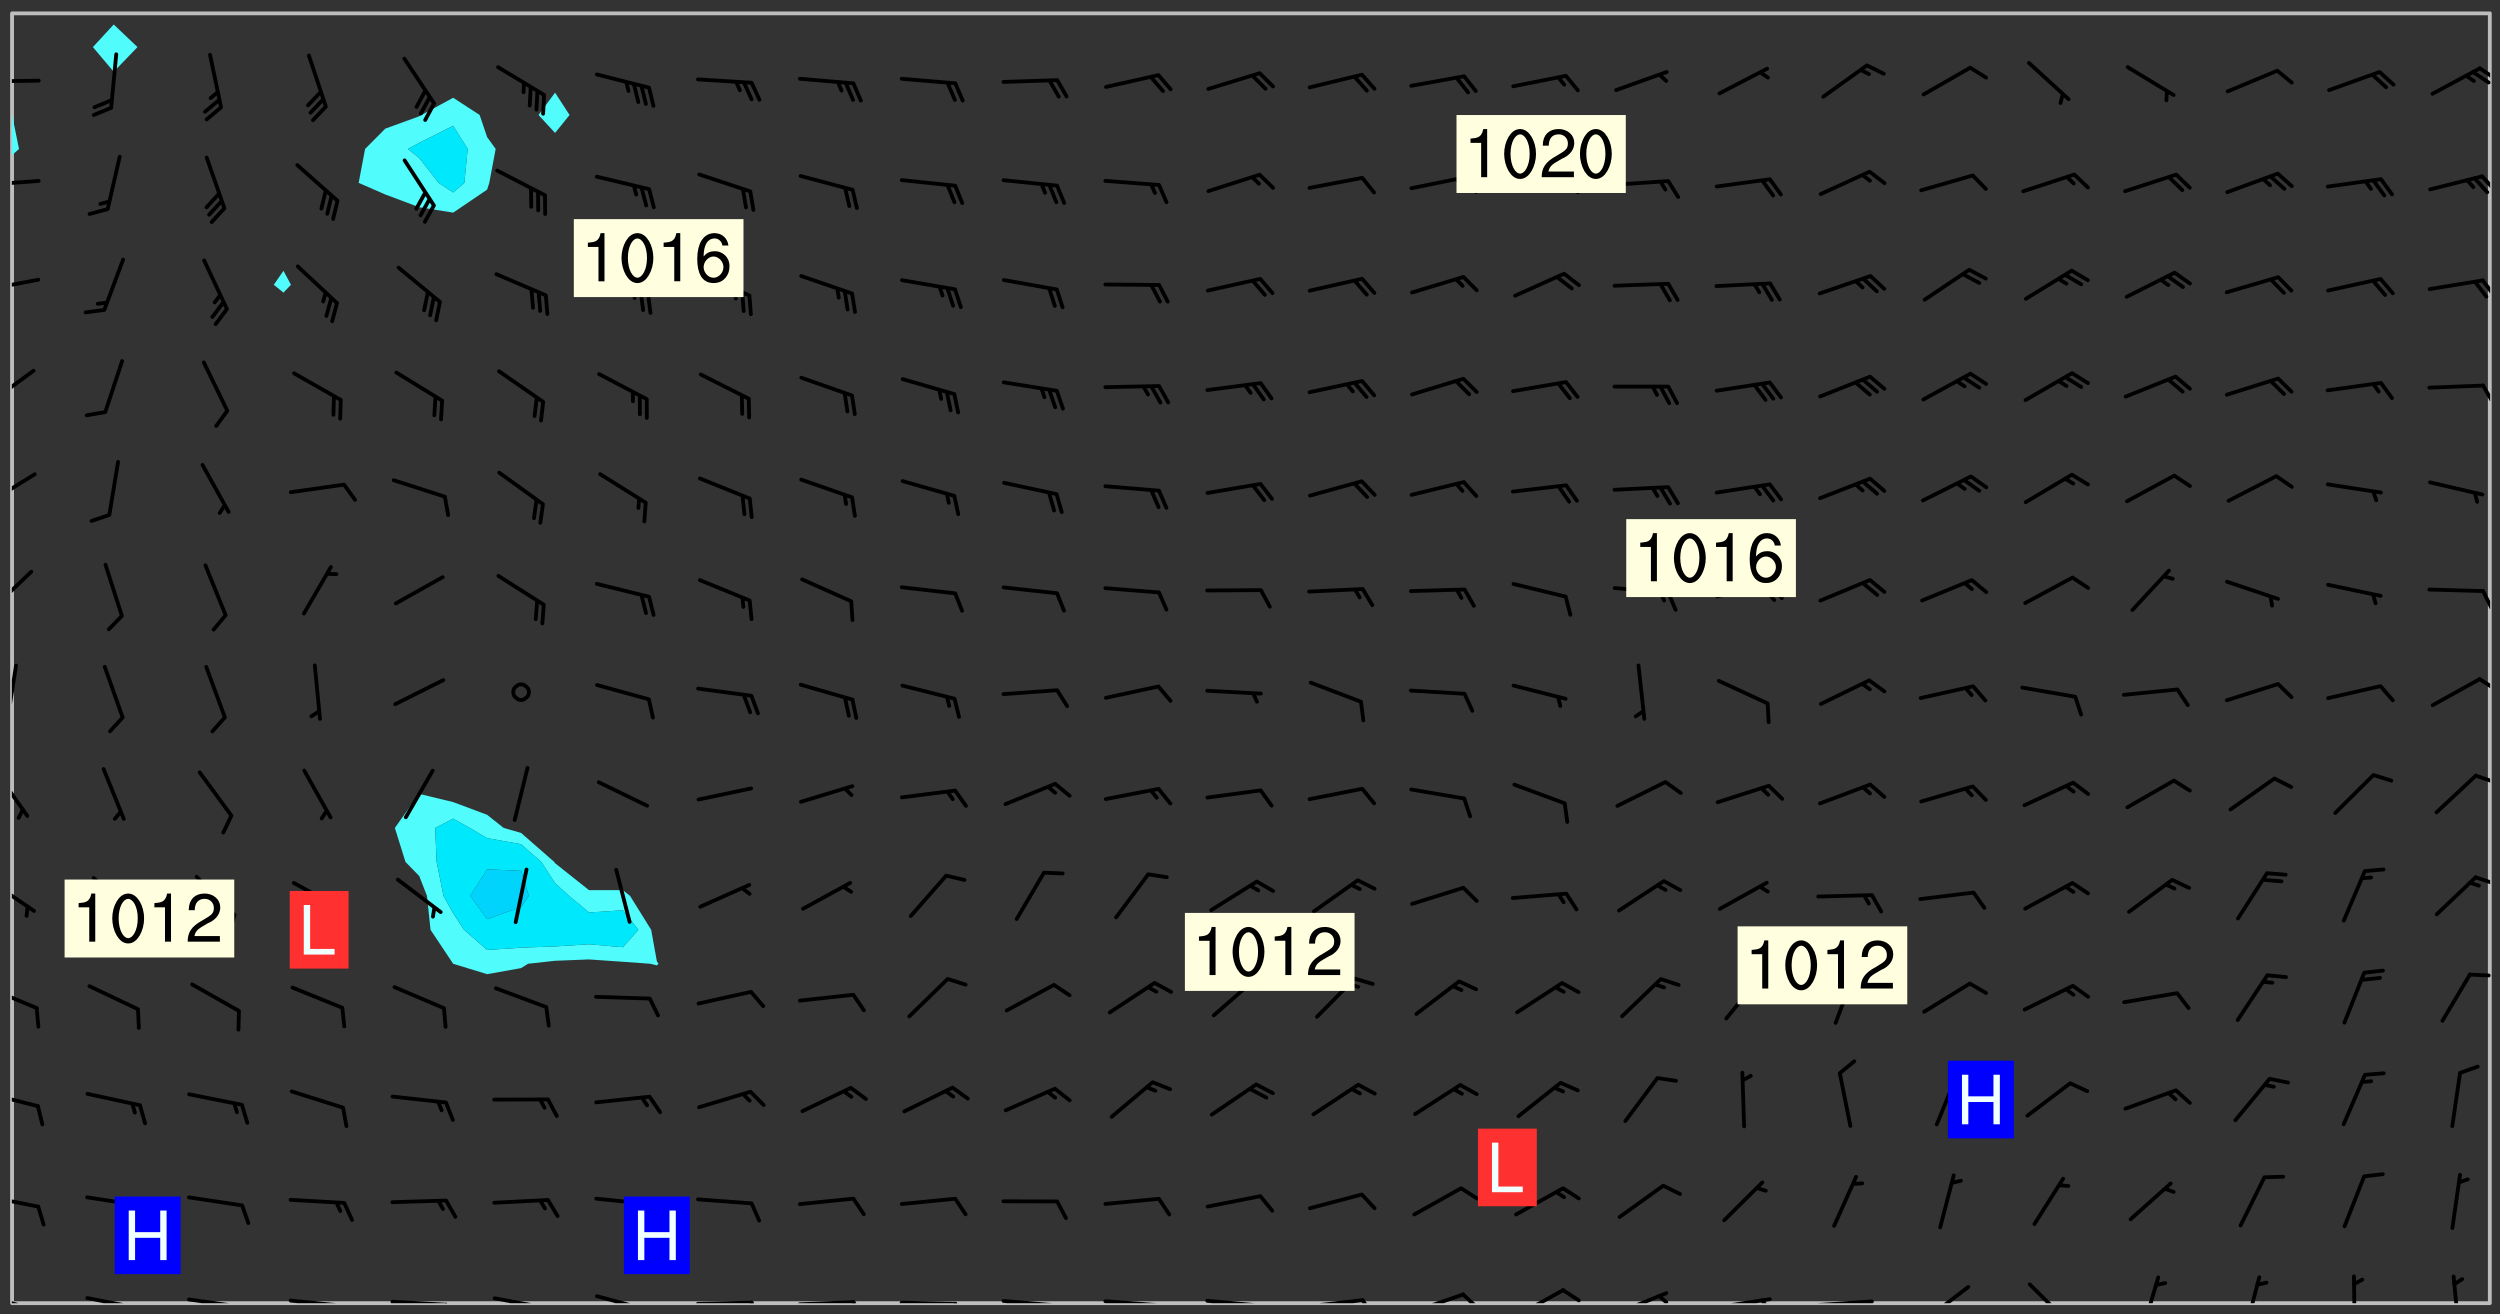 <svg xmlns="http://www.w3.org/2000/svg" role="img" xmlns:xlink="http://www.w3.org/1999/xlink" viewBox="142.45 309.95 326.84 171.84"><rect x="142.45" y="309.95" width="326.84" height="171.84" fill="#333333" stroke="none"/><defs><clipPath id="a"><path d="M144 330h1v150.328h-1zm0 0"/></clipPath><clipPath id="b"><path d="M144 311.672h1V325h-1zm0 0"/></clipPath><clipPath id="c"><path d="M144 311.672h324v168.656H144zm0 0"/></clipPath><clipPath id="d"><path d="M467 311.672h1v168.656h-1zm0 0"/></clipPath><clipPath id="e"><path d="M144 479h4v1.328h-4zm0 0"/></clipPath><clipPath id="f"><path d="M146 480h1v.328h-1zm0 0"/></clipPath><clipPath id="g"><path d="M153 479h9v1.328h-9zm0 0"/></clipPath><clipPath id="h"><path d="M160 480h2v.328h-2zm0 0"/></clipPath><clipPath id="i"><path d="M166 479h9v1.328h-9zm0 0"/></clipPath><clipPath id="j"><path d="M173 480h3v.328h-3zm0 0"/></clipPath><clipPath id="k"><path d="M180 479h8v1.328h-8zm0 0"/></clipPath><clipPath id="l"><path d="M187 480h2v.328h-2zm0 0"/></clipPath><clipPath id="m"><path d="M193 479h9v1.328h-9zm0 0"/></clipPath><clipPath id="n"><path d="M200 480h3v.328h-3zm0 0"/></clipPath><clipPath id="o"><path d="M206 479h9v1.328h-9zm0 0"/></clipPath><clipPath id="p"><path d="M213 480h3v.328h-3zm0 0"/></clipPath><clipPath id="q"><path d="M220 479h8v1.328h-8zm0 0"/></clipPath><clipPath id="r"><path d="M227 480h2v.328h-2zm0 0"/></clipPath><clipPath id="s"><path d="M233 480h8v.328h-8zm0 0"/></clipPath><clipPath id="t"><path d="M240 480h3v.328h-3zm0 0"/></clipPath><clipPath id="u"><path d="M246 479h9v1.328h-9zm0 0"/></clipPath><clipPath id="v"><path d="M253 479h3v1.328h-3zm0 0"/></clipPath><clipPath id="w"><path d="M260 480h8v.328h-8zm0 0"/></clipPath><clipPath id="x"><path d="M267 480h2v.328h-2zm0 0"/></clipPath><clipPath id="y"><path d="M273 479h8v1.328h-8zm0 0"/></clipPath><clipPath id="z"><path d="M280 480h2v.328h-2zm0 0"/></clipPath><clipPath id="A"><path d="M286 479h9v1.328h-9zm0 0"/></clipPath><clipPath id="B"><path d="M293 480h3v.328h-3zm0 0"/></clipPath><clipPath id="C"><path d="M300 479h8v1.328h-8zm0 0"/></clipPath><clipPath id="D"><path d="M307 480h2v.328h-2zm0 0"/></clipPath><clipPath id="E"><path d="M313 479h8v1.328h-8zm0 0"/></clipPath><clipPath id="F"><path d="M320 479h3v1.328h-3zm0 0"/></clipPath><clipPath id="G"><path d="M326 478h8v2.328h-8zm0 0"/></clipPath><clipPath id="H"><path d="M333 478h3v2.328h-3zm0 0"/></clipPath><clipPath id="I"><path d="M340 478h8v2.328h-8zm0 0"/></clipPath><clipPath id="J"><path d="M346 478h4v2.328h-4zm0 0"/></clipPath><clipPath id="K"><path d="M353 478h8v2.328h-8zm0 0"/></clipPath><clipPath id="L"><path d="M359 479h2v1.328h-2zm0 0"/></clipPath><clipPath id="M"><path d="M366 479h9v1.328h-9zm0 0"/></clipPath><clipPath id="N"><path d="M372 479h2v1.328h-2zm0 0"/></clipPath><clipPath id="O"><path d="M379 479h9v1.328h-9zm0 0"/></clipPath><clipPath id="P"><path d="M393 477h8v3.328h-8zm0 0"/></clipPath><clipPath id="Q"><path d="M407 477h7v3.328h-7zm0 0"/></clipPath><clipPath id="R"><path d="M422 476h3v4.328h-3zm0 0"/></clipPath><clipPath id="S"><path d="M435 476h4v4.328h-4zm0 0"/></clipPath><clipPath id="T"><path d="M449 476h2v4.328h-2zm0 0"/></clipPath><clipPath id="U"><path d="M462 476h3v4.328h-3zm0 0"/></clipPath><clipPath id="V"><path d="M144 466h4v2h-4zm0 0"/></clipPath><clipPath id="W"><path d="M144 452h4v3h-4zm0 0"/></clipPath><clipPath id="X"><path d="M144 438h4v4h-4zm0 0"/></clipPath><clipPath id="Y"><path d="M465 437h3v1h-3zm0 0"/></clipPath><clipPath id="Z"><path d="M144 424h4v6h-4zm0 0"/></clipPath><clipPath id="aa"><path d="M465 424h3v2h-3zm0 0"/></clipPath><clipPath id="ab"><path d="M144 410h3v7h-3zm0 0"/></clipPath><clipPath id="ac"><path d="M465 411h3v2h-3zm0 0"/></clipPath><clipPath id="ad"><path d="M144 396h1v9h-1zm0 0"/></clipPath><clipPath id="ae"><path d="M466 398h2v3h-2zm0 0"/></clipPath><clipPath id="af"><path d="M144 384h3v6h-3zm0 0"/></clipPath><clipPath id="ag"><path d="M466 386h2v4h-2zm0 0"/></clipPath><clipPath id="ah"><path d="M144 371h4v5h-4zm0 0"/></clipPath><clipPath id="ai"><path d="M144 358h4v5h-4zm0 0"/></clipPath><clipPath id="aj"><path d="M466 360h2v3h-2zm0 0"/></clipPath><clipPath id="ak"><path d="M144 346h4v3h-4zm0 0"/></clipPath><clipPath id="al"><path d="M466 346h2v3h-2zm0 0"/></clipPath><clipPath id="am"><path d="M144 333h4v2h-4zm0 0"/></clipPath><clipPath id="an"><path d="M466 332h2v4h-2zm0 0"/></clipPath><clipPath id="ao"><path d="M144 320h4v1h-4zm0 0"/></clipPath><clipPath id="ap"><path d="M466 318h2v3h-2zm0 0"/></clipPath><clipPath id="aq"><path d="M465 319h3v2h-3zm0 0"/></clipPath><g id="ar" clip-path="url(#clip1)"><path fill="#fff" fill-opacity="0" fill-rule="evenodd" d="M0 0h1000v1000H0zm0 0"/><path fill="#d3d3d3" fill-opacity="0" fill-rule="evenodd" d="M162.152 355.867l-.234.293.059.234.117.172.176.234.293.348.113.059.117-.172.059-.234.176-.176.465-.176h.699l.234.293.289.816.059.176.176.23.352.234.699.699.172.176.234.348.234.41.289.582.41.465.23.234.234.176.117.23.176.293.172 1.164v.234l.059.289.059.117.117.117.348.41.117.172.176.176.176.234.117.172.172.352.059.234.234.406.234-.059-.176.176-.059.93h-.582l-.234-.113-.348.113-.117.117-.059.293-.059.176-.117.172-.465.293-.059.234-.059.113v.645l.059.172v.41l.059.059v.406l.059.406.117.176.059.059.23.641-.059.293v.699l-.059.582v.234l-.059.23-.055.352v1.922l.055.117h.426l-.367.117-.023.352.891 1.168 1.742.539 1.34.359v.539l.09.809.535.715 1.52.27.891-.086.09 1.164.535.18 1.16-.18 2.055-.984 1.16-.363 1.879-.176 1.695-.18-.18.719-1.516.086-1.25.09-.805.27-1.074.809.27.719.535.898-.18.625-.266.809.266 1.078.625.898.805.18 1.25-.18-.266.723.098.504.055.293v.172l.059.293v.406l.176.117.352.117h.406l.293-.176.113-.117.059-.117.117-.23.059-.176.352-.465.23-.176.176-.059.176.059.059.176.117.988.055.469.059.172.117.234.176.059.816.059h.289l.117.234.059.406.059.352v1.105l.117.293.117.348.289.699.176.352.582.754.352.176.172.059.469.234.641.465.348.234.293.176.293.055.23.062.816.348.293.176.113.172.352.352.117.176.523.641v.289l.059.352v.348l.059.352.059.289.117.059.172.059h.176l.582.234.176.117.176.289.176.234.113.234.293.23.117.117v.41l.059.055.289.234.234.117.059.117.117.172.059.117.23.234.059.176.234.059.117.059-.117.113-.059.117v.117l-.117.293-.117.289v.582l.176.117.117.059.059.117.117.117.113.059.176.348.059.352.059.406v.176l-.059.176-.117.699v.172l.117.176.293.293h.406l.176.117.117.172.117.293v.234h-.527l-.23-.234h-.234l-.176.059-.059.699.059.348.117.176.176.41.117.23.289.469.176.055h.523l.234.059.758.641.059.293v.234l.059.059.23.348v.352l-.117.172v.293l.293.289.293.176.172.059.293.176.293.117.582.406.289.234.293.176.219.16.016.012.23.176.641.523.176.234.117.176.176.176.113.172v.641l.117.176.469.117.582.117.234.059.23.113.293.117.113.059.586.352.289.172.176.062.176.055.176.059.699.352.289.176.234.055.289.176.234.117.641.406.293.117.172.059.234.059.41.059.23.059.234.117.059.172-.41.176.469.059.059.293.113.234.176.055.234.059.176.059.406.117.641.234.117.172.059.234v.176l-.059.117-.059.406.234.234.117.059.348.117.641.23.176.117.289.117.176.176.234.465.582 1.105.176.176.348.176.176.117.352.117 1.047.523.234.059.465.113.293.059.465.176.758.582.234.234.348.465.176.176.289.234.816.699.293.176.289.289.293.176.293.289.695.641.176.176.293.234.289.234.469.289.641.582.348.234.234.293.348.348.352.465.934.992.348.406.117.176.234.059.113.117.645.176.23.113.234.059.293.176.23.117.934.699.406.406.234.176.406.176.234.117.816.348.348.234.234.117.293.289.23.117.758.352.352.172.23.059.293.117.234.059.871.176h.816l.469.23.172.059.875.699.465.117.293.059.176.059.23.059.469.059.348.059.352.059.406.059h.293l.172.059v.23l.176.176h.293l.348.059.352.059.699.117h.641l.465-.234.293-.176.172-.117.41-.172.289-.176.934-.465.469-.293.523-.293.465-.172.465-.176 1.051-.465.289-.117.41-.117.289-.117.527-.176 1.516-.699.582-.348.289-.059.293-.059.348-.117.875-.23.352-.117h.113l.234-.059.875-.234.234-.059h.812l.352-.059.816-.117.172-.059.352-.055.293-.059.23-.059.816-.176.176-.059h.348l.234-.059.465-.117.758-.172.234-.059h.348l.41-.117.289-.059 1.285-.059h.289l.41-.059.23-.059h.176l.875-.117h.406l.41-.117h.348l.352-.113.871-.059h1.75l1.047.289.41.117.289.117.352.117.289.117 1.051.172.289.059h.293l.293.059.172.059.41.059.172.059.117.059h.117l.117.059.352.059h.113l.41.066 1.922.395 1.926.395 1.52.449 1.695.719 2.145.805 1.605-.719 1.43-.805 1.16-1.078 1.25-.449 3.035-.719 1.875-.359 2.145-1.348 2.234-1.254 2.5-1.258 1.695-.449 1.785-.18 1.16-.27.625.539 1.34-.27.715-.988.984-1.344.445-.18.805-.359 1.875-.539 1.785-.449 1.25-.27 1.16-.09 1.699-.09 1.961-.27 1.25-.09h.539l.625-.09h.891l2.145-.18 2.41-.18 2.59-.09 1.695.18 1.609.09 1.43.359 1.16.719 1.875.988 1.16 1.527.266.715.629.09.355.898.535.539.535 1.527 1.074.359h.535l-.805.535.09 1.707.715 2.695.891.805.895.988.715 1.258 1.785.539 1.52-.18.355 1.344 1.609-.805.98-.539.27.27.316-.215.219-.145.801.449.449-.359h.355l.535-.27.539-.719.535-.27.625-.988 1.16.449.84.371 1.395.617 1.695-.18h1.605l1.785.09.18-1.707.535-1.344.805.27.492.848.402.406-.09.539v.359l.715.449.711-.27h1.43l.359.988.445 1.258.715 1.344 1.25.629 1.695.629.715-.18.18-.539.98-.09.449.359.086 1.258-.266.629-.535.18v.539l.715.984.266.539.984.988.801 1.078-.266.359-.09.898-.625 2.332-.355 2.066-.09 1.793-.18.719-.09.539v1.438l-.98 1.883-.359 1.707-.535.898-.805 1.168-.266.539 2.055 1.254.086.359-.355.539-.09-.18v.809l.09 1.438-.445.715-1.074.094-.266.715.535.898.805.719 1.16.809 1.34.27.445.359-.355.449-1.789-.09-1.25-.449-.715-.719-.625-.09-.176 3.59-.188 1.309h89.359V311.703h-55.27v49.082l.762.125 3.289.543 2.023 2.836v2.754l2.352.332 2.348.332h4.051l-1.379 4.16-2.023.707-2.023.703-.543.344-2.594 1.617-.188.117-2.023-2.078-.73-2.742-2.672-2.078-1.375-3.5-.066-.082-1.957-2.672 2.75-1.418v-49.082H294.422v91.414l.117.031.133.012.074.074.105.047.09.059.086.059.09.059.297.297.059.09.031.117.027.117.016.137-.031.117-.059.09-.059.086-.043.105-.047.102-.027.121v.145l.176.27.148.148.074.086.074.074.043.105.062.09.059.086.043.105.059.09.047.102.043.105.059.086.117.18.074.074.062.086.059.09.043.105.059.09.059.086.062.09.059.09.043.102.117.18.074.074.059.086.074.074.09.059.105.047h.148l.133-.016.133.016.102-.047.074-.074.047-.102-.016-.133v-.148l-.047-.105-.027-.117-.047-.102-.027-.121-.043-.102-.062-.09-.043-.102-.043-.105-.031-.117-.016-.133-.012-.137.086-.059.059-.086.121-.031.043.105.016.133v.117l.059.102.059.09.09.059.148.148.059.09.043.105-.012.102.086.059.105.047.086.059.09.059.074.074-.117.027-.105.047-.086.059-.074.074-.059.09-.062.086-.027.121-.047.102-.043.105-.031.117-.012.133-.016.133v.148l.027.117.047.105.043.102.059.09.074.074.09.059.074.074.09.059.059.09.043.105.047.102.117.031.133.016h.148l.117-.031.105.043.043.105.047.102.027.121L299.5 410l.027.117.031.121.027.117.105.043.102.047.133-.016.148.148.062.086.074.074.07.074.09.062.105.043.102.043.117.031.137.016.117-.031.074-.074.027-.117-.012-.133-.031-.121-.027-.117.043-.105h.117l.09.062.117.027h.148l.133.016h.148l.133.016.133-.016h.148l.133-.016.133-.012.137.012.117-.027.133-.016.191-.059-.059.176-.016.133-.027.121-.016.133-.059.086-.133.016-.105.047-.105.043-.117.031-.117.027-.266.031h-.148l-.133.016-.074.074.059.086.148.148.117.18.074.07.09.062.09.059.086.059.09.059.102.043.105.062.105.043.086.059.105.047.102.043.18.117.059.09-.043.102-.047.105.016.133.223.223.059.09.043.102.031.121.043.102.016.133.031.117.012.137.031.117.148.148.102.043.105.043.117.031.133.016.137.016h.117l.117-.031.09-.059.043-.105.047-.102.043-.105.031-.117.012-.133v-.148l-.012-.133-.016-.133-.031-.117-.043-.105-.047-.105-.043-.102-.043-.105-.016-.133.016-.133.027-.117.031-.117.027-.121.047-.102.09-.059.086-.062.074-.074.09-.059.223-.223.059-.086.074-.074.117-.18.059-.086v-.148l-.074-.074-.102-.047-.105-.043-.102-.043-.059-.09-.047-.105-.027-.117.09-.059.117-.031.102-.043.18-.117.148-.148.012-.133-.012-.105-.09-.059-.133.016h-.148l-.133.016-.133-.016-.121-.031-.086-.059-.074-.074-.059-.09-.062-.086-.117-.18-.059-.086.031-.121.086-.059.121-.031.059-.086v-.121l-.031-.117-.059-.09-.059-.086-.047-.105-.027-.117-.016-.133.059-.09.074-.074.09-.059.117-.18.074-.074.059-.086.148-.148.121-.031.133-.016.133.016.074.074.043.105.016.133-.031.117-.117.031-.133.012-.148.148-.043.105-.047.102-.027.121-.031.117v.148l.031.117.043.105.059.09.074.07.074.074.117.031.121.027.117-.027.133-.016h.117l.09.059.074.074.047.105.059.086.102.047.133.016.105.043.086.059-.012.105-.074.074-.18.117-.059.09-.09.059-.07.074-.074.074-.062.09-.027.117-.016.133.016.133-.016.133v.148l.016.133.027.117.031.121.074.074.09.059.086.059.09.059.117.031v.086l-.102.047-.09.059-.266.031-.117.027h-.148l-.105.043-.102.047-.059.09-.062.234-.012.133-.031.121-.016.133v.293l-.012.133.012.137.016.133.133.016.133.012.121.031.086.059.074.074.047.105.043.102.016.133v.445l-.016.133v.445l.031.266.027.117.016.133.031.117.086.211.031.266v.148l-.031.117-.027.117-.031.121-.027.117-.031.117-.031.121-.012.133-.016.133.09.059.117-.031.102.016.047.105-.031.266v.441l-.043.105-.047.105-.043.102-.043.105-.059.086-.031.121-.043.117-.031.117-.016.133.016.133.059.09.105.047.086.059.059.086-.012.137-.031.117-.043.102v.445l-.016.133v.148l-.031.117-.043.105-.027.117-.047.105-.043.102-.031.121-.027.117-.031.133-.031.117-.027.117-.043.105-.031.117-.031.121-.012.133-.016.133v.297l.027.117v.148l.047.398.027.117.059.09.121.031h.148l.133-.016.059.09v.117l-.059.09-.09.059-.102.043-.105.047-.09.059-.086.059-.137.016-.117-.031-.133-.016-.102.047-.062.086-.012.137-.016.133-.031.117-.027.117-.016.133-.031.121v.297l.016.133.031.117v.148l.012.133v.148l-.027.117-.047.102-.027.121-.031.117-.059.09-.074.074-.102.043-.105.047-.117.027-.121.031-.102-.047.059-.086.105-.047.027-.117.031-.117.027-.121.031-.117v-.148l.016-.133-.031-.117-.043-.105-.105.016-.074.074-.102.043-.09.062-.074.074-.043.102-.016.133-.031.117L304.25 426l-.031.117-.027.117-.031.121-.027.117-.031.117-.043.105-.09.059h-.09l-.117-.031-.031-.086.016-.137-.031-.117v-.148l-.012-.133v-.148l-.062-.234-.027-.121-.043-.102-.047-.105-.059-.086-.059-.09-.043-.105-.062-.086-.148-.148-.07-.074-.105-.047-.105-.043-.102-.043-.297-.297-.09-.074-.086-.059-.105-.043-.09-.062-.086-.059-.105-.043-.09-.059-.086-.062-.074-.07-.105-.047-.086-.059-.105-.043-.09-.062-.102-.043-.105-.043-.086-.059-.105-.047-.105-.043-.102-.047-.09-.059-.102-.043-.105-.043-.09-.062-.117-.027-.133-.016-.133.016H299.75l-.133.016-.117-.031-.09-.059-.074-.074-.09-.059-.102-.047h-.148l-.121-.027-.102-.043-.074-.074-.117-.18-.09-.059-.102-.043-.09-.062-.105-.043-.09-.059-.086-.059-.105-.047-.059-.086-.059-.09-.043-.105-.047-.102-.074-.074-.086-.059-.074-.074-.09-.059-.223-.223-.043-.105-.031-.266.105-.043h.145l.105.043.074.074.09.059.086.059.105.047.09.059.148.148.07.074.148.148.062.086.074.074.086.059.074.074.09.062.09.059.086.059.27.176.102.047.105.043.102.043.047-.074.059-.086.074-.074.07-.074.105.043.074.074.059.09.043.102.047.105.043.105.121.027.117-.027.074-.09.043-.105.059-.09.074-.074.105-.043.117-.027.133.012.09.059.148.148.059.09.043.105.047.102.043.105.043.102.105.047.105.043.133.016.086-.059.059-.09.074-.074.105-.043.117.027.105.047.102.043.105.043.102.047.18.117v.117l-.016.133.016.133.016.137.059.086.102.047.121.027.117.031h.148l.117-.031.059-.09.18-.117.059-.09.074-.074.059-.086.117-.18.18-.117.117.031.09.059.043.074-.016.133v.117l.09.059h.148l.133-.016.133-.012.266-.031.105-.043.117-.031.121-.027.074-.074.07-.074.062-.09-.016-.105-.047-.102-.102-.043-.105-.016-.117.027-.266.031h-.148l-.074-.074-.09-.059-.117-.031-.117-.027-.133-.016h-.148l-.133.016h-.297l-.105-.047-.148-.148-.043-.102-.059-.09.223-.223.086-.059.105-.043.117-.031.133-.016.133.016.137.016.102.043.133-.012.09-.062.102-.043.062-.09-.047-.102-.09-.059-.117-.031-.102-.043-.059-.09-.062-.09v-.117l.016-.133.105-.047.074-.07v-.121l-.09-.059-.031-.117.09-.059.074-.074.043-.105.059-.09.047-.102.016-.133v-.148l-.047-.105-.043-.102-.09-.059-.133-.016-.102-.043-.137-.016-.117-.031h-.445l-.133-.016-.133-.012-.133-.016-.117-.031h-.148l-.133-.016-.133-.012-.266-.031-.121-.043-.086-.059-.074-.074v-.148l.012-.133.105-.047.102-.043.133-.016h.152l.133-.016h.293l.121.031.102.043.09.059.234.062.121-.047.09-.059.102-.043.133-.016.105.043.102.047.133.012.121-.027h.145l.121-.031.117-.027.105-.047.074-.074.086-.059.148-.148.059-.086.047-.105.027-.117.016-.105-.102-.043-.09-.059-.117-.031-.105-.043-.09-.062-.074-.086-.074-.074-.102-.043-.105-.047-.102-.043-.059-.09-.047-.102-.086-.211-.062-.086-.059-.09-.074-.074-.086-.059h-.27l-.117.031-.09.059-.102.043-.133.016-.105-.016-.027-.117-.062-.09-.117-.031-.102-.043-.148-.148-.031-.117-.016-.105.074-.074.18-.117.117-.027.117-.031.137.016.102.043.105.043.102.047.105.043.117.031.133.016.117.027.133.016.105-.016.09-.059-.074-.074-.105-.043-.074-.074-.074-.09-.148-.148-.086-.059-.09-.059-.074-.074-.09-.059-.102-.047-.121-.027-.102-.047-.105-.043-.117-.031-.102-.043-.121-.031h-.148l-.117.031-.105.043-.086.062-.18.117-.086.059-.09.059-.105.047-.086.059-.105.043-.102.043-.105.047-.074.074-.059.09-.059.086-.047.105-.059.086-.074.074-.133-.012-.117-.031h-.117l-.074.074-.09.059-.074.074-.09.059-.086.059-.105.047-.102.043-.137.016-.102-.043-.148-.148-.105-.047h-.086l-.105.047-.102.043-.121.031-.117-.031-.074-.074v-.117l.031-.121.074-.07.059-.09.074-.074.117-.031.105-.043h.293l.133-.016.137-.016.102-.043.09-.059.102-.047.09-.059.133-.012.09.059.133.012.09-.059.086-.059.105-.043.09-.059.086-.062.09-.059.148-.148.059-.086.059-.09.105-.043.133-.016.117.027.121.031.059-.059.059-.09.031-.266.027-.117.105.012.133.016.102-.043.09-.059.059-.09.074-.074.059-.09.047-.102.012-.133-.012-.133-.047-.105-.148-.148-.059-.09-.059-.086-.043-.105v-.445l.016-.133v-.148l.012-.133-.059-.059-.09.059-.102-.043-.18-.117-.086-.059-.062-.09-.059-.09-.074-.074-.086-.059-.121.031-.102.012-.105.047-.086.059-.105.043-.148.148-.09.059-.086.059-.09.062-.105.043-.133.016v-.121l.105-.043.117-.031.074-.07.043-.105v-.148l-.027-.117-.148-.148-.133-.016h-.148l-.117.031-.105.043-.102.043-.09.062-.117.027-.074-.074.012-.133-.043-.102-.043-.105-.09-.059-.117.027-.121.031-.117.031-.102.043-.121.031-.102.043-.105.043-.09.059-.102.016v-.117l.016-.133-.059-.09-.074.043-.148.148-.059.09-.074.074-.047.105-.043.102-.074.074-.059.09-.074.074-.059.086-.074.074-.09.062-.074.07-.074.074-.102.016-.133.016-.105-.043v-.121l.148-.148.043-.102.059-.09.047-.102.043-.105.059-.09.031-.117.043-.102.031-.121.027-.117.047-.105.043-.102.043-.105.074-.07.09-.062.09-.059.102-.043h.297l.266-.031.105-.043-.074-.074-.117-.031-.105-.043-.09-.059-.102-.047-.09-.059-.102-.043-.105-.043-.09-.062-.086-.059-.105-.043-.102-.043-.121-.031-.117-.031-.102-.043L297.5 410.25l-.102-.043-.09-.059-.043-.105-.016-.133.102-.043.133-.016.137.016.133-.016.102-.043.059-.09.016-.105-.09-.059-.074-.074-.102-.043-.09-.059-.148-.148-.043-.105-.016-.133v-.293l-.059-.09-.09-.059-.074-.074-.043-.105-.031-.117-.059-.09-.074-.074-.117-.027-.074-.074-.09-.059-.09-.062-.086-.059-.074-.074-.059-.086-.047-.105-.086-.059-.148-.148-.195-.059-.133.016-.102.043-.074.074-.047.102-.043.105-.059.09-.059.086-.297.297-.09.059h-.086l-.062-.086-.043-.105.031-.117.059-.09.027-.117-.012-.133-.09-.062-.105.047-.117.027-.117.031-.27.176-.102.047-.117.027-.105.047-.09.059-.102.043-.059-.086-.047-.105.016-.133.047-.105.07-.074.074-.07.059-.09v-.148l-.043-.105h-.238l-.102.047-.031.117-.027.117-.031.121-.074.043-.133.016-.074-.047-.043-.102-.043-.105-.047-.102-.043-.105-.121.031-.102.043-.133.016-.117.031-.105.043-.09.059-.102.047-.121.027-.133.016-.102-.043-.059-.09-.047-.105-.043-.102-.043-.105v-.117l.059-.09.086-.059.18-.117.102-.047.105-.043.105-.059.102-.043.09-.062.102-.043.105-.059.102-.047.09-.059.105-.043.102-.043.09-.062.102-.043.137-.016.117.031.102.043.121.031.102.043.105.047.102.043.105.043.102.047.105.043.102.043.105.047.086.059.105.043.117.031.105.043.102.047.09.059.105.043.102.043.105.047.117.027.102.047.121.027h.148l.086-.059.016-.102.059-.09-.027-.117-.074-.074-.117-.18-.074-.074-.09-.074-.18-.117-.086-.059-.105-.043-.102-.047-.27-.176-.059-.09-.074-.074-.059-.09-.043-.102-.031-.117-.016-.137v-.562l-.012-.133-.016-.133-.031-.117-.016-.133-.012-.133-.031-.121-.223-.223-.059-.086-.016-.105.031-.117.133-.016v-91.414H172.992v1.453l-.059.234-.352 1.051-.172.523-.117.348-.176.41-.117.172-.234.293-.23.059h-.352l-.117.059-.23.406v.293l.117.176.23.23.117.234.641.758.293.465.176.234.23.352.234.348.641.816.176.465.172.41.117.695.176.469.117 1.398.059.465v.875l.117 1.047v4.781l-.059.465-.352 1.281-.176.523-.113.41-.352.93L172.934 336l-.234.582-.117.176-.172.348-.176.406-.352.816-.059.293-.113.293-.117.289-.059.176-.117.875-.059.406-.059.117-.059.176-.059.172-.23.527-.117.172v.234l-.117.234-.059.172-.176.586v.289l-.059.176v.293l-.059.113-.059.527v.172l-.055.234v2.621l-.176.816-.117.176-.176.234-.117.172-.113.234-.586.934-.23.289-.293.465-.176.234-.289.352-.352.699-.113.23-.176.41-.176.23-.406.527-.816.699-.293.172-.289.234-.176.117-.176.176-.523.406-.527.176-.172.176-.234.055-.641.176h-.758m12.211 31.023l-1.074.449.359.895 1.25-.715.445-.539-.98-.09"/><path fill="#d3d3d3" fill-opacity="0" fill-rule="evenodd" d="M201.508 416.598h-.895l.449.629.98.359.805-.09.445-.988-.176.09-.715-.355-.895.355m154.621 59.07l-.059-.523v-.293l.113-.293.059-.23.469-.469h.113l.117-.113.117-.059h.176l.234-.059h.348l.234.059.117.059.23.172.059.176.117.582v.293l-.117.176-.172.289-.176.176-.527.523-.23.234-.117.059h-.176l-.117-.059-.406-.293-.176-.117-.117-.059-.059-.113-.055-.117m6.641-10.957l-.059-.172v-1.109l.059-.172.176-.059.172-.059h.176l.234-.059.117.059.059.699-.059.172-.117.176-.117.059-.234.523-.113.059h-.234l-.059-.117m9.613-14.391l-.117-.176v-.699l.293-.875.117-.172.176-.352.113-.23.117-.293.352-.758.117-.23.172-.234h.176l.117-.059h.641l.117.059.234.234.172.113.352.293.117.117.113.176v.113l.117.059.117.117v.699l-.059.176v.23l-.059.176-.348 1.051-.117.23-.117.234-.117.059-.23.234-.641.289h-.875l-.41-.117-.641-.465"/><path fill="none" stroke="#bebebe" stroke-linecap="round" stroke-linejoin="round" stroke-miterlimit="10" stroke-width=".5" d="M467.957 311.695H144.027v168.625h323.93v-168.625"/><g clip-path="url(#a)"><path fill="#fff" fill-opacity="0" fill-rule="evenodd" d="M144 475.891v4.438h.004H144V330.238v145.652"/></g><g clip-path="url(#b)"><path fill="#fff" fill-opacity="0" fill-rule="evenodd" d="M144 320.547v4.398-13.273h.004H144v8.875"/></g><path fill="#50fcfc" fill-rule="evenodd" d="M144 324.945v5.293h.004v-5.289l-.004-.004"/><g clip-path="url(#c)"><path fill="#fff" fill-opacity="0" fill-rule="evenodd" d="M144.004 480.328V330.238l.934-.812-.906-4.441-.027-.035v-13.277h13.312v1.48l-2.723 2.957 2.723 3.223 3.109-3.223-3.109-2.957v-1.48h22.191v33.684l-1.262 1.824 1.262 1.031.984-1.031-.984-1.824v-33.684h22.191v11.059l-4.148 2.254-.289.168-4.441 1.617-2.641 2.656-.84 4.438 3.48 1.512 4.441 1.668v76.668l-.051.043-3.137 4.438 1.387 4.438 1.801 1.848 1.012 2.594.465 4.438 2.957 4.438.004.004 4.438 1.359 4.438-.793.914-.57 3.527-.387 4.438-.176 4.438.305 3.555.258.883.215.215-.215-.215-.312-.746-4.125-2.762-4.438-.93-.746-4.438-.004-4.438-3.523-.109-.168-4.332-3.789-2.277-.648-2.16-1.719-4.438-1.66-4.383-1.059-.055-.043v-76.668l4.438.707 4.438-3.008.281-.879.836-4.438-1.117-1.555-.977-2.887-3.461-2.254v-11.059h13.316v10.391l-2.16 2.922 2.16 2.348 1.898-2.348-1.898-2.922v-10.391H467.996v168.656H144.004"/></g><path fill="#50fcfc" fill-rule="evenodd" d="M144.938 329.426l-.934.812v-5.289l.027.035.906 4.441m12.379-10.094l-2.723-3.223 2.723-2.957 3.109 2.957-3.109 3.223m22.191 28.879l-1.262-1.031 1.262-1.824.984 1.824-.984 1.031m13.312-12.836l-3.48-1.512.84-4.438 2.641-2.656 4.441-1.617.289-.168 4.148-2.254v3.668l-4.438 2.223-1.48.805 1.48 1.188 2.535 3.25 1.902 1.254 1.457-1.254.441-4.438-1.898-3.027v-3.668l3.461 2.254.977 2.887 1.117 1.555-.836 4.438-.281.879-4.438 3.008-4.438-.707-4.441-1.668m2.641 87.254l-1.387-4.438 3.137-4.438.051-.043.055.043 4.383 1.059v2.16l-2.352 1.219.184 4.438.902 4.441 1.266 2.289 1.414 2.148 3.023 2.637 4.438-.301 4.441-.16 4.438-.285 4.438.387 2.012-2.277-2.012-2.555-4.438.289-2.609-2.172-1.828-1.668-1.801-2.773-2.641-2.309-4.438-.797-2.258-1.332-2.18-1.219v-2.16l4.438 1.66 2.16 1.719 2.277.648 4.332 3.789.109.168 4.438 3.523 4.438.004.93.746 2.762 4.438.746 4.125.215.312-.215.215-.883-.215-3.555-.258-4.438-.305-4.438.176-3.527.387-.914.57-4.438.793-4.438-1.359-.004-.004-2.957-4.438-.465-4.438-1.012-2.594-1.801-1.848"/><path fill="#00e8fc" fill-rule="evenodd" d="M197.262 330.613l-1.48-1.188 1.48-.805 4.438-2.223 1.898 3.027-.441 4.438-1.457 1.254-1.902-1.254-2.535-3.25m2.27 92.016l-.184-4.438 2.352-1.219 2.18 1.219 2.258 1.332v4.082l-2.211 3.465 2.211 3.039 4.438-1.578 1.008-1.461-1.008-3.273-4.438-.191v-4.082l4.438.797 2.641 2.309 1.801 2.773 1.828 1.668 2.609 2.172 4.438-.289 2.012 2.555-2.012 2.277-4.438-.387-4.438.285-4.441.16-4.438.301-3.023-2.637-1.414-2.148-1.266-2.289-.902-4.441"/><path fill="#00d4fc" fill-rule="evenodd" d="M206.137 430.109l-2.211-3.039 2.211-3.465 4.438.191 1.008 3.273-1.008 1.461-4.438 1.578"/><path fill="#50fcfc" fill-rule="evenodd" d="M215.016 327.332l-2.16-2.348 2.16-2.922 1.898 2.922-1.898 2.348"/><g clip-path="url(#d)"><path fill="#fff" fill-opacity="0" fill-rule="evenodd" d="M467.996 480.328H468V311.672h-.004H468v168.656h-.004"/></g><g clip-path="url(#e)"><path fill="none" stroke="#000" stroke-linecap="round" stroke-linejoin="round" stroke-miterlimit="10" stroke-width=".5" d="M147.371 481.32l-6.742-1.984"/></g><g clip-path="url(#f)"><path fill="none" stroke="#000" stroke-linecap="round" stroke-linejoin="round" stroke-miterlimit="10" stroke-width=".5" d="M146.391 481.031l.246 1.203"/></g><g clip-path="url(#g)"><path fill="none" stroke="#000" stroke-linecap="round" stroke-linejoin="round" stroke-miterlimit="10" stroke-width=".5" d="M160.762 481.004l-6.895-1.352"/></g><g clip-path="url(#h)"><path fill="none" stroke="#000" stroke-linecap="round" stroke-linejoin="round" stroke-miterlimit="10" stroke-width=".5" d="M160.762 481.004l.715 2.348"/></g><g clip-path="url(#i)"><path fill="none" stroke="#000" stroke-linecap="round" stroke-linejoin="round" stroke-miterlimit="10" stroke-width=".5" d="M174.109 480.82l-6.957-.984"/></g><g clip-path="url(#j)"><path fill="none" stroke="#000" stroke-linecap="round" stroke-linejoin="round" stroke-miterlimit="10" stroke-width=".5" d="M174.109 480.82l.836 2.309"/></g><g clip-path="url(#k)"><path fill="none" stroke="#000" stroke-linecap="round" stroke-linejoin="round" stroke-miterlimit="10" stroke-width=".5" d="M187.441 480.68l-6.992-.699"/></g><g clip-path="url(#l)"><path fill="none" stroke="#000" stroke-linecap="round" stroke-linejoin="round" stroke-miterlimit="10" stroke-width=".5" d="M187.441 480.68l.93 2.27"/></g><g clip-path="url(#m)"><path fill="none" stroke="#000" stroke-linecap="round" stroke-linejoin="round" stroke-miterlimit="10" stroke-width=".5" d="M200.77 480.523l-7.016-.391"/></g><g clip-path="url(#n)"><path fill="none" stroke="#000" stroke-linecap="round" stroke-linejoin="round" stroke-miterlimit="10" stroke-width=".5" d="M200.77 480.523l1.027 2.23"/></g><g clip-path="url(#o)"><path fill="none" stroke="#000" stroke-linecap="round" stroke-linejoin="round" stroke-miterlimit="10" stroke-width=".5" d="M214.027 480.973l-6.906-1.289"/></g><g clip-path="url(#p)"><path fill="none" stroke="#000" stroke-linecap="round" stroke-linejoin="round" stroke-miterlimit="10" stroke-width=".5" d="M214.027 480.973l.738 2.34"/></g><g clip-path="url(#q)"><path fill="none" stroke="#000" stroke-linecap="round" stroke-linejoin="round" stroke-miterlimit="10" stroke-width=".5" d="M227.281 481.246L220.5 479.41"/></g><g clip-path="url(#r)"><path fill="none" stroke="#000" stroke-linecap="round" stroke-linejoin="round" stroke-miterlimit="10" stroke-width=".5" d="M227.281 481.246l.547 2.391"/></g><g clip-path="url(#s)"><path fill="none" stroke="#000" stroke-linecap="round" stroke-linejoin="round" stroke-miterlimit="10" stroke-width=".5" d="M240.719 480.254l-7.027.148"/></g><g clip-path="url(#t)"><path fill="none" stroke="#000" stroke-linecap="round" stroke-linejoin="round" stroke-miterlimit="10" stroke-width=".5" d="M240.719 480.254l1.195 2.141"/></g><g clip-path="url(#u)"><path fill="none" stroke="#000" stroke-linecap="round" stroke-linejoin="round" stroke-miterlimit="10" stroke-width=".5" d="M254.031 480.191l-7.023.273"/></g><g clip-path="url(#v)"><path fill="none" stroke="#000" stroke-linecap="round" stroke-linejoin="round" stroke-miterlimit="10" stroke-width=".5" d="M254.031 480.191l1.234 2.121"/></g><g clip-path="url(#w)"><path fill="none" stroke="#000" stroke-linecap="round" stroke-linejoin="round" stroke-miterlimit="10" stroke-width=".5" d="M267.348 480.398l-7.023-.141"/></g><g clip-path="url(#x)"><path fill="none" stroke="#000" stroke-linecap="round" stroke-linejoin="round" stroke-miterlimit="10" stroke-width=".5" d="M267.348 480.398l1.109 2.191"/></g><g clip-path="url(#y)"><path fill="none" stroke="#000" stroke-linecap="round" stroke-linejoin="round" stroke-miterlimit="10" stroke-width=".5" d="M280.652 480.629l-7.004-.598"/></g><g clip-path="url(#z)"><path fill="none" stroke="#000" stroke-linecap="round" stroke-linejoin="round" stroke-miterlimit="10" stroke-width=".5" d="M280.652 480.629l.961 2.258"/></g><g clip-path="url(#A)"><path fill="none" stroke="#000" stroke-linecap="round" stroke-linejoin="round" stroke-miterlimit="10" stroke-width=".5" d="M293.969 480.594l-7.008-.531"/></g><g clip-path="url(#B)"><path fill="none" stroke="#000" stroke-linecap="round" stroke-linejoin="round" stroke-miterlimit="10" stroke-width=".5" d="M293.969 480.594l.984 2.246"/></g><g clip-path="url(#C)"><path fill="none" stroke="#000" stroke-linecap="round" stroke-linejoin="round" stroke-miterlimit="10" stroke-width=".5" d="M307.281 480.648l-7-.637"/></g><g clip-path="url(#D)"><path fill="none" stroke="#000" stroke-linecap="round" stroke-linejoin="round" stroke-miterlimit="10" stroke-width=".5" d="M307.281 480.648l.949 2.262"/></g><g clip-path="url(#E)"><path fill="none" stroke="#000" stroke-linecap="round" stroke-linejoin="round" stroke-miterlimit="10" stroke-width=".5" d="M320.586 479.93l-6.98.797"/></g><g clip-path="url(#F)"><path fill="none" stroke="#000" stroke-linecap="round" stroke-linejoin="round" stroke-miterlimit="10" stroke-width=".5" d="M320.586 479.93l1.391 2.023"/></g><g clip-path="url(#G)"><path fill="none" stroke="#000" stroke-linecap="round" stroke-linejoin="round" stroke-miterlimit="10" stroke-width=".5" d="M333.734 479.184l-6.645 2.289"/></g><g clip-path="url(#H)"><path fill="none" stroke="#000" stroke-linecap="round" stroke-linejoin="round" stroke-miterlimit="10" stroke-width=".5" d="M333.734 479.184l1.793 1.676"/></g><g clip-path="url(#I)"><path fill="none" stroke="#000" stroke-linecap="round" stroke-linejoin="round" stroke-miterlimit="10" stroke-width=".5" d="M346.797 478.621l-6.141 3.414"/></g><g clip-path="url(#J)"><path fill="none" stroke="#000" stroke-linecap="round" stroke-linejoin="round" stroke-miterlimit="10" stroke-width=".5" d="M346.797 478.621l2.059 1.336"/></g><g clip-path="url(#K)"><path fill="none" stroke="#000" stroke-linecap="round" stroke-linejoin="round" stroke-miterlimit="10" stroke-width=".5" d="M360.297 479.012l-6.512 2.637"/></g><g clip-path="url(#L)"><path fill="none" stroke="#000" stroke-linecap="round" stroke-linejoin="round" stroke-miterlimit="10" stroke-width=".5" d="M359.352 479.395l.938.789"/></g><g clip-path="url(#M)"><path fill="none" stroke="#000" stroke-linecap="round" stroke-linejoin="round" stroke-miterlimit="10" stroke-width=".5" d="M373.828 479.801l-6.945 1.059"/></g><g clip-path="url(#N)"><path fill="none" stroke="#000" stroke-linecap="round" stroke-linejoin="round" stroke-miterlimit="10" stroke-width=".5" d="M372.82 479.953l.73.984"/></g><g clip-path="url(#O)"><path fill="none" stroke="#000" stroke-linecap="round" stroke-linejoin="round" stroke-miterlimit="10" stroke-width=".5" d="M387.176 480.094l-7.012.469"/></g><g clip-path="url(#P)"><path fill="none" stroke="#000" stroke-linecap="round" stroke-linejoin="round" stroke-miterlimit="10" stroke-width=".5" d="M399.781 478.199l-5.59 4.258"/></g><g clip-path="url(#Q)"><path fill="none" stroke="#000" stroke-linecap="round" stroke-linejoin="round" stroke-miterlimit="10" stroke-width=".5" d="M412.801 482.801l-4.996-4.941"/></g><g clip-path="url(#R)"><path fill="none" stroke="#000" stroke-linecap="round" stroke-linejoin="round" stroke-miterlimit="10" stroke-width=".5" d="M424.609 476.957l-1.984 6.742"/></g><path fill="none" stroke="#000" stroke-linecap="round" stroke-linejoin="round" stroke-miterlimit="10" stroke-width=".5" d="M424.32 477.938l1.203-.246"/><g clip-path="url(#S)"><path fill="none" stroke="#000" stroke-linecap="round" stroke-linejoin="round" stroke-miterlimit="10" stroke-width=".5" d="M437.824 476.93l-1.785 6.797"/></g><path fill="none" stroke="#000" stroke-linecap="round" stroke-linejoin="round" stroke-miterlimit="10" stroke-width=".5" d="M437.562 477.918l1.195-.281"/><g clip-path="url(#T)"><path fill="none" stroke="#000" stroke-linecap="round" stroke-linejoin="round" stroke-miterlimit="10" stroke-width=".5" d="M450.195 476.816l.102 7.027"/></g><path fill="none" stroke="#000" stroke-linecap="round" stroke-linejoin="round" stroke-miterlimit="10" stroke-width=".5" d="M450.211 477.836l1.074-.59"/><g clip-path="url(#U)"><path fill="none" stroke="#000" stroke-linecap="round" stroke-linejoin="round" stroke-miterlimit="10" stroke-width=".5" d="M463.223 476.832l.68 6.992"/></g><path fill="none" stroke="#000" stroke-linecap="round" stroke-linejoin="round" stroke-miterlimit="10" stroke-width=".5" d="M463.32 477.848l1.023-.676"/><g clip-path="url(#V)"><path fill="none" stroke="#000" stroke-linecap="round" stroke-linejoin="round" stroke-miterlimit="10" stroke-width=".5" d="M147.445 467.699l-6.891-1.371"/></g><path fill="none" stroke="#000" stroke-linecap="round" stroke-linejoin="round" stroke-miterlimit="10" stroke-width=".5" d="M147.445 467.699l.711 2.348m12.633-2.504l-6.949-1.059m6.949 1.059l.812 2.312m12.504-2.316l-6.949-1.051m6.949 1.051l.812 2.312m12.535-2.637l-7.016-.402m7.016.402l1.023 2.23m-2.043-2.289l.512 1.117m13.828-1.367l-7.023.215m7.023-.215l1.215 2.129M199.75 466.938l.609 1.066m13.727-1.172l-7.02.363m7.02-.363l1.262 2.105m-2.285-2.051l.633 1.051m13.691-.57l-6.992-.707m6.992.707l.926 2.273m12.398-2.367l-7.008-.52m7.008.52l.984 2.246m12.32-2.863l-6.992.715m6.992-.715l1.367 2.039m11.949-2.027l-6.992.691m6.992-.691l1.359 2.043m11.973-1.688l-7.027-.02m7.027.02l1.145 2.172m12.156-2.516l-6.996.668m6.996-.668l1.352 2.047m11.91-2.395l-6.895 1.363m6.895-1.363l1.551 1.902m11.715-2.121l-6.793 1.801m6.793-1.801l1.668 1.797m11.316-2.613l-6.133 3.434m6.133-3.434l2.062 1.332m11.254-1.328l-6.133 3.426m6.133-3.426l2.062 1.328m-2.953-.832l1.031.668m12.961-1.5l-5.707 4.098m5.707-4.098l2.199 1.086m10.758-1.512l-4.992 4.949m4.266-4.227l1.172.363m11.812-1.816l-2.879 6.41m2.461-5.477l1.223-.082m11.957-1.047l-1.77 6.801m1.512-5.812l1.195-.285m13.371-.273l-3.758 5.941m3.211-5.074l1.223.09m13.383-.324l-5.246 4.676m4.484-3.996l1.148.426m11.863-1.918l-3.113 6.301m3.113-6.301l2.453-.07m10.59-.051l-2.566 6.543m2.566-6.543l2.438-.281m10.094.074l-1 6.957m.852-5.945l1.156-.414"/><g clip-path="url(#W)"><path fill="none" stroke="#000" stroke-linecap="round" stroke-linejoin="round" stroke-miterlimit="10" stroke-width=".5" d="M147.406 454.566l-6.812-1.734"/></g><path fill="none" stroke="#000" stroke-linecap="round" stroke-linejoin="round" stroke-miterlimit="10" stroke-width=".5" d="M147.406 454.566l.582 2.383m12.762-2.504l-6.867-1.492m6.867 1.492l.664 2.359m-1.664-2.578l.332 1.18m13.992-1.02l-6.891-1.375m6.891 1.375l.707 2.348m-1.707-2.551l.352 1.176m13.871-.602l-6.703-2.117m6.703 2.117l.445 2.414m13.012-3.086l-6.984-.777m6.984.777l.902 2.281m-1.922-2.395l.453 1.141m13.902-1.426l-7.027.023m7.027-.023l1.156 2.164m-2.18-2.16l.578 1.082m13.738-1.445l-6.984.742m6.984-.742l1.375 2.031m-2.391-1.922l.688 1.016m13.516-1.77l-6.73 2.027m6.73-2.027l1.727 1.742m-2.707-1.445l.863.871m13.234-1.676l-6.332 3.047m6.332-3.047l1.977 1.453m-2.898-1.012l.988.727m13.234-1.199l-6.305 3.109m6.305-3.109l1.988 1.434m-2.906-.98l.996.715m13.301-1.027l-6.434 2.828m6.434-2.828l1.926 1.52m-2.863-1.109l.965.762m12.758-2.023l-5.371 4.531m5.371-4.531l2.277.914m-3.059-.254l1.137.457m13.18-.824l-5.812 3.945m5.812-3.945l2.172 1.145m-3.016-.57l2.168 1.145m12.016-1.684l-5.863 3.875m5.863-3.875l2.156 1.168m-3.012-.605l1.078.586m13.113-1.117l-5.906 3.809m5.906-3.809l2.145 1.199m-3.004-.645l1.07.598m12.906-1.43l-5.508 4.363m5.508-4.363l2.246.984m-3.047-.348l1.121.492m12.34-1.762l-4.199 5.633m4.199-5.633l2.426.371m8.676-1.066l.227 7.023m-.191-6.004l1.062-.609m11.641-.344l1.379 6.891m-1.379-6.891l1.898-1.555m13.438 1.746l-2.66 6.508m2.66-6.508l2.441-.246m12.344 1.375l-5.602 4.246m5.602-4.246l2.227 1.031m11.59-.109l-6.602 2.406m6.602-2.406l1.824 1.641m-2.785-1.293l.91.824m12.305-2.676l-4.48 5.414m4.48-5.414l2.402.492m-3.055.297l1.203.246m11.914-1.555l-2.781 6.453m2.781-6.453l2.445-.203m-2.852 1.141l1.223-.102m11.617-1.086l-1.016 6.953m1.016-6.953l2.309-.828"/><g clip-path="url(#X)"><path fill="none" stroke="#000" stroke-linecap="round" stroke-linejoin="round" stroke-miterlimit="10" stroke-width=".5" d="M147.242 441.738l-6.484-2.711"/></g><path fill="none" stroke="#000" stroke-linecap="round" stroke-linejoin="round" stroke-miterlimit="10" stroke-width=".5" d="M147.242 441.738l.227 2.441m13.02-2.289l-6.348-3.012m6.348 3.012l.113 2.449m13.086-2.227l-6.113-3.461m6.113 3.461l-.062 2.453m13.578-2.863l-6.516-2.641m6.516 2.641l.254 2.441m13.035-2.387l-6.465-2.75m6.465 2.75l.211 2.445m13.164-2.594l-6.586-2.453m6.586 2.453l.324 2.434M227.402 440.5l-7.023-.23m7.023.23l1.078 2.203m12.156-3.078l-6.863 1.52m6.863-1.52l1.594 1.863m11.781-1.484l-6.984.762m6.984-.762l1.383 2.027m10.957-4.098l-5.035 4.902m5.035-4.902l2.34.746m11.547.031l-6.176 3.348m6.176-3.348l2.047 1.355m11.117-1.613l-5.871 3.863m5.871-3.863l2.152 1.176m-3.008-.613l1.078.586m12.805-1.527l-5.297 4.617m5.297-4.617l2.293.879m-3.062-.207l1.145.441m12.762-1.301l-4.941 4.996m4.941-4.996l2.352.703m-3.07.023l1.176.352m13.184-.711l-5.59 4.258m5.59-4.258l2.227 1.027m-3.039-.406l1.113.512m13.164-.918l-5.891 3.832m5.891-3.832l2.145 1.188m-3.004-.633l1.074.594m12.691-1.668l-5.07 4.867m5.07-4.867l2.328.766m-3.066-.055l1.164.383m12.574-1.379l-4.445 5.441m4.445-5.441l2.406.477m9.926-1.047l-2.477 6.578m2.113-5.621l1.219-.156m14.207.641L394 442.23m5.973-3.695l2.121 1.234m11.359-.938l-6.305 3.105m6.305-3.105l1.992 1.434m-2.91-.984l.996.719m13.547-.207l-6.926 1.184m6.926-1.184l1.5 1.941m10.293-4.281l-3.879 5.859m3.879-5.859l2.441.238m-3.004.617l1.219.117m12.016-1.309l-2.594 6.531m2.594-6.531l2.441-.27m-2.816 1.223l2.438-.273m11.75-.434l-3.59 6.039"/><g clip-path="url(#Y)"><path fill="none" stroke="#000" stroke-linecap="round" stroke-linejoin="round" stroke-miterlimit="10" stroke-width=".5" d="M465.355 437.363l2.453.117"/></g><g clip-path="url(#Z)"><path fill="none" stroke="#000" stroke-linecap="round" stroke-linejoin="round" stroke-miterlimit="10" stroke-width=".5" d="M146.902 429.047l-5.805-3.957"/></g><path fill="none" stroke="#000" stroke-linecap="round" stroke-linejoin="round" stroke-miterlimit="10" stroke-width=".5" d="M146.059 428.473l-.133 1.219m14.016-.289l-5.254-4.668m5.254 4.668l-.578 2.383m13.746-2.227l-4.961-4.98m4.961 4.98l-.723 2.344m14.641-3.145l-6.164-3.375m6.164 3.375l-.031 2.453m13.066-2.02l-5.602-4.246m4.785 3.629l-.195 1.211m10.816.723l1.418-6.879m13.48 6.844l-1.75-6.809m17.398 1.973L233.996 428.5m5.484-2.445l.969.754m13.152-1.43l-6.164 3.379m5.27-2.887l1.023.676m12.422-2.121l-4.633 5.285m4.633-5.285l2.387.562m10.395-.949l-3.566 6.059m3.566-6.059l2.449.105m11.184.109l-4.203 5.629m4.203-5.629l2.426.375m11.766.574l-5.957 3.73m5.957-3.73l2.129 1.227m-2.992-.684l1.062.613m13.004-1.324l-5.73 4.066m5.73-4.066l2.195 1.102m-3.027-.508l1.094.551m13.539-.164l-6.703 2.105m6.703-2.105l1.75 1.723m11.715-.957l-7.004.574m7.004-.574l1.324 2.066m-2.344-1.98l.664 1.031m13.109-2.758l-5.875 3.855m5.875-3.855l2.148 1.18m-3.004-.617l1.074.59m13.227-.934l-6.137 3.418m5.242-2.922l1.031.664m13.621.457l-7.023.184m7.023-.184l1.207 2.137m-2.23-2.109l.605 1.066m13.707-1.43l-6.973.855m6.973-.855l1.41 2.008m11.508-3.258l-6.176 3.355m6.176-3.355l2.043 1.355m-2.941-.867l1.02.676m12.93-1.574l-5.652 4.176m5.652-4.176l2.215 1.059m-3.035-.449l1.105.527m12.102-2.008l-3.793 5.918m3.793-5.918l2.445.199m-2.996.664l2.445.199m10.898-1.336l-2.75 6.465m2.75-6.465l2.445-.215m-2.844 1.156l1.219-.109m13.668-.02l-5.094 4.84"/><g clip-path="url(#aa)"><path fill="none" stroke="#000" stroke-linecap="round" stroke-linejoin="round" stroke-miterlimit="10" stroke-width=".5" d="M466.109 424.648l2.328.777"/></g><path fill="none" stroke="#000" stroke-linecap="round" stroke-linejoin="round" stroke-miterlimit="10" stroke-width=".5" d="M465.367 425.352l1.164.391"/><g clip-path="url(#ab)"><path fill="none" stroke="#000" stroke-linecap="round" stroke-linejoin="round" stroke-miterlimit="10" stroke-width=".5" d="M146.023 416.625l-4.047-5.742"/></g><path fill="none" stroke="#000" stroke-linecap="round" stroke-linejoin="round" stroke-miterlimit="10" stroke-width=".5" d="M145.434 415.789l-.551 1.094m13.75.129l-2.637-6.516m2.254 5.566l-.789.941m15.246-.418l-4.156-5.664m4.156 5.664l-1.066 2.211m14.027-1.98l-3.445-6.125m2.945 5.234l-.66 1.031m10.996-.16l3.512-6.086m10.719 6.453l1.68-6.82m9.316 1.875l6.32 3.07m13.594-2.262l-6.875 1.453m20.113-1.75l-6.723 2.047m5.742-1.75l.867.867m13.551-.586l-6.969.891m6.969-.891l1.418 2.004m-2.43-1.875l.707 1.004m13.387-2.016l-6.504 2.656m6.504-2.656l1.887 1.57m-2.832-1.184l.941.785m13.516-.508l-6.898 1.328m6.898-1.328L295.457 415m-2.547-1.719l.773.957m13.578-.957l-6.961.941m6.961-.941l1.434 1.996m11.848-2.203l-6.895 1.359m6.895-1.359l1.551 1.898m11.781-.629l-6.926-1.18m6.926 1.18l.773 2.328m12.371-1.695l-6.586-2.445m6.586 2.445l.328 2.43m12.84-5.215l-6.293 3.121m6.293-3.121l1.996 1.43m11.52-.941l-6.691 2.148m6.691-2.148l1.758 1.711m-2.734-1.398l.883.855m13.352-1.332l-6.578 2.473m6.578-2.473l1.84 1.625m-2.797-1.266l.918.812m13.438-.918l-6.746 1.969m6.746-1.969l1.711 1.758m-2.691-1.473l.855.879m13.254-1.66l-6.375 2.957m6.375-2.957l1.957 1.484m-2.883-1.051l.977.738m13.125-1.438L420.566 415.5m6.098-3.492l2.078 1.305m11.062-1.582l-5.746 4.047m5.746-4.047l2.188 1.109m10.75-1.562l-4.988 4.953m4.988-4.953l2.344.727m11.043-.648l-5.137 4.797"/><g clip-path="url(#ac)"><path fill="none" stroke="#000" stroke-linecap="round" stroke-linejoin="round" stroke-miterlimit="10" stroke-width=".5" d="M466.129 411.355l2.32.797"/></g><g clip-path="url(#ad)"><path fill="none" stroke="#000" stroke-linecap="round" stroke-linejoin="round" stroke-miterlimit="10" stroke-width=".5" d="M143.453 403.91l1.094-6.941"/></g><path fill="none" stroke="#000" stroke-linecap="round" stroke-linejoin="round" stroke-miterlimit="10" stroke-width=".5" d="M158.488 403.75l-2.344-6.625m2.344 6.625l-1.66 1.809m15.02-1.824l-2.434-6.594m2.434 6.594l-1.633 1.832m14.07-1.633l-.68-6.992m.582 5.977l-1.023.68m10.957-1.586l6.281-3.148m11.195 1.574l-.02-.199-.059-.191-.094-.176-.461-.379-.191-.055-.199-.023-.199.023-.191.055-.457.379-.098.176-.055.191-.02.199.02.199.055.191.098.18.457.375.191.059.199.02.199-.02.191-.059.461-.375.094-.18.059-.191.02-.199m15.68.934l-6.773-1.867m6.773 1.867l.535 2.395m12.875-2.859l-6.965-.934m6.965.934l.855 2.301m-1.867-2.438l.852 2.301m13.371-1.66l-6.754-1.945m6.754 1.945l.504 2.402m-1.488-2.684l.508 2.398m13.82-2.234l-6.812-1.711m6.812 1.711l.59 2.383m-1.582-2.629l.297 1.188m14.109-2.051l-7.008.512m7.008-.512l1.305 2.074m11.938-2.562l-6.867 1.484m6.867-1.484l1.586 1.875m11.805-.945l-7.016-.375m5.996.32l.516 1.113m13.594.004l-6.566-2.496m6.566 2.496l.309 2.434m13.23-3.473l-7.016-.422m7.016.422l1.02 2.23m12.195-1.578l-6.812-1.727m5.82 1.477l.293 1.191m10.988 1.688l-.762-6.984m.652 5.969l-1.016.691m17.246-1.691l-6.375-2.953m6.375 2.953l.137 2.453m13.148-5.469l-6.316 3.082m6.316-3.082l1.984 1.441m-2.902-.992l.992.719m13.512-.395l-6.855 1.535m6.855-1.535l1.598 1.863m-2.594-1.641l.797.93m13.547.215l-6.922-1.199m6.922 1.199l.77 2.328m12.582-3.281l-6.992.703m6.992-.703l1.363 2.043m11.805-2.754l-6.699 2.125m6.699-2.125l1.754 1.719m11.637-1.441l-6.852 1.57m6.852-1.57l1.605 1.855m11.355-2.773l-6.145 3.41"/><g clip-path="url(#ae)"><path fill="none" stroke="#000" stroke-linecap="round" stroke-linejoin="round" stroke-miterlimit="10" stroke-width=".5" d="M466.633 398.734l2.059 1.336"/></g><g clip-path="url(#af)"><path fill="none" stroke="#000" stroke-linecap="round" stroke-linejoin="round" stroke-miterlimit="10" stroke-width=".5" d="M141.461 389.551l5.078-4.855"/></g><path fill="none" stroke="#000" stroke-linecap="round" stroke-linejoin="round" stroke-miterlimit="10" stroke-width=".5" d="M158.387 390.469l-2.145-6.691m2.145 6.691l-1.711 1.758m15.273-1.848l-2.641-6.512m2.641 6.512l-1.574 1.883m15.332-8.176l-3.527 6.078m3.016-5.195l1.227.047m13.902.391l-6.129 3.434m19.344.168l-5.93-3.77m5.93 3.77l-.188 2.445m-.676-2.992l-.188 2.445m14.812-2.941l-6.82-1.684m6.82 1.684l.598 2.379m-1.59-2.621l.598 2.379m13.551-1.648l-6.504-2.66m6.504 2.66l.246 2.441m-1.191-2.828l.121 1.223m14.098-.734l-6.418-2.863m6.418 2.863l.168 2.449m13.43-3.484l-6.984-.793m6.984.793l.898 2.281m12.418-2.293l-6.988-.766m6.988.766l.906 2.277m12.418-2.383l-7.004-.559m7.004.559l.977 2.25m12.348-2.551l-7.027.043m7.027-.043l1.168 2.16m12.145-2.305l-7.02.332m7.02-.332l1.254 2.109m-2.273-2.059l.625 1.055m13.711-1.043l-7.023.207m7.023-.207l1.215 2.133m-2.234-2.102l.605 1.066m13.633-.164l-6.828-1.66m6.828 1.66l.609 2.375m12.793-2.91l-7.004-.59m7.004.59l.965 2.254m-1.984-2.34l.484 1.129m13.766-2.148l-6.836 1.621m6.836-1.621l1.621 1.844m-2.613-1.609l1.621 1.844m-2.617-1.605l.809.922m14.324-1.93l-6.492 2.691m6.492-2.691l1.895 1.562m-2.84-1.168l1.895 1.559m12.371-1.941l-6.504 2.668m6.504-2.668l1.887 1.57m-2.832-1.18l.941.781m13.16-1.504l-6.188 3.332m6.188-3.332l2.043 1.359m10.57-2.266l-4.781 5.148m4.086-4.402l1.184.316m13.766 2.633L433.602 386m5.691 1.922l.199 1.211m14.191-1.285l-6.875-1.449m5.875 1.238l.34 1.18m14.051-1.594l-7.023-.199"/><g clip-path="url(#ag)"><path fill="none" stroke="#000" stroke-linecap="round" stroke-linejoin="round" stroke-miterlimit="10" stroke-width=".5" d="M467.074 387.223l1.09 2.199"/></g><g clip-path="url(#ah)"><path fill="none" stroke="#000" stroke-linecap="round" stroke-linejoin="round" stroke-miterlimit="10" stroke-width=".5" d="M141.016 375.664l5.969-3.711"/></g><path fill="none" stroke="#000" stroke-linecap="round" stroke-linejoin="round" stroke-miterlimit="10" stroke-width=".5" d="M156.742 377.273l1.145-6.934m-1.145 6.934l-2.324.785m17.918-1.18l-3.41-6.145m2.914 5.25l-.668 1.031m16.254-3.703l-6.961.988m6.961-.988l1.441 1.984m11.738-.414l-6.691-2.148m6.691 2.148l.434 2.414m12.387-1.434l-5.699-4.109m5.699 4.109l-.336 2.434m-.496-3.031l-.332 2.43m14.605-2.02l-5.953-3.734m5.953 3.734l-.176 2.445M226 375.133l-.086 1.223m14.551-1.234l-6.52-2.625m6.52 2.625l.262 2.438m-1.211-2.82l.262 2.441m14.062-2.215l-6.637-2.312m6.637 2.312l.375 2.422m-1.34-2.758l.188 1.211m14.152-1.066l-6.758-1.93m6.758 1.93l.512 2.398m-1.496-2.68l.258 1.199m14.098-1.145l-6.871-1.477m6.871 1.477l.668 2.359m-1.668-2.574l.672 2.359m13.711-2.598l-7.004-.574m7.004.574l.969 2.254m-1.988-2.336l.969 2.254m13.328-3.043l-6.93 1.172m6.93-1.172l1.496 1.945m-2.504-1.773l1.496 1.941m12.746-2.465l-6.77 1.875m6.77-1.875l1.691 1.781m-2.676-1.508l1.688 1.781m12.641-1.953L327 374.645m6.824-1.672l1.633 1.828m-2.625-1.586l.816.914m13.566-.73l-6.977.82m6.977-.82l1.398 2.02m-2.414-1.898l1.398 2.016m12.953-1.898l-7.02.344m7.02-.344l1.258 2.105m-2.281-2.055l1.258 2.105m-2.277-2.059l.629 1.055m14.691-1.52l-6.945 1.078m6.945-1.078l1.469 1.965m-2.48-1.809l1.473 1.965m-2.48-1.809l.734.984m14.402-2.035l-6.547 2.551m6.547-2.551l1.859 1.602m-2.812-1.23l1.859 1.602m-2.812-1.23l.93.801m14.16-1.836l-6.285 3.141m6.285-3.141l2 1.422m-2.914-.965l2 1.422m-2.914-.965l1 .711m14.02-1.852l-6.039 3.594m6.039-3.594l2.098 1.273m-2.977-.75l1.051.637m13.215-1.039l-6.18 3.352m6.18-3.352l2.043 1.355m11.305-1.289l-6.246 3.219m6.246-3.219l2.016 1.398m11.648.746l-6.945-1.07m5.934.914l.406 1.16m13.871-.742l-6.844-1.594m5.848 1.363l.316 1.184"/><g clip-path="url(#ai)"><path fill="none" stroke="#000" stroke-linecap="round" stroke-linejoin="round" stroke-miterlimit="10" stroke-width=".5" d="M141.164 362.566l5.672-4.148"/></g><path fill="none" stroke="#000" stroke-linecap="round" stroke-linejoin="round" stroke-miterlimit="10" stroke-width=".5" d="M156.211 363.828l2.207-6.672m-2.207 6.672l-2.418.414m18.371-.59l-3.07-6.32m3.07 6.32l-1.441 1.984M187 362.23l-6.109-3.477M187 362.23l-.074 2.453m-.816-2.957l-.07 2.453m14.215-1.848l-5.988-3.676m5.988 3.676l-.148 2.449m-.723-2.984l-.152 2.449m14.234-1.754l-5.777-4m5.777 4l-.285 2.438m-.555-3.02l-.285 2.438M227 362.129l-6.219-3.27M227 362.129l.012 2.453m-.918-2.93l.012 2.453m-.914-2.93l.004 1.227m15.148-.328l-6.277-3.164m6.277 3.164l.051 2.453m-.965-2.914l.055 2.453m14.352-2.41l-6.629-2.328m6.629 2.328l.367 2.426m-1.332-2.762l.367 2.426m13.973-2.277l-6.75-1.953m6.75 1.953l.504 2.402m-1.488-2.684l.504 2.398m-1.484-2.684l.254 1.199m15.121-1.051l-6.941-1.113m6.941 1.113l.793 2.32m-1.805-2.484l.797 2.32m-1.805-2.48L279 361.887m14.977-1.469l-7.023.152m7.023-.152l1.199 2.141m-2.219-2.121l1.199 2.141m-2.223-2.117l.602 1.07m14.73-1.492l-6.969.906m6.969-.906l1.422 2m-2.438-1.867l1.422 2m-2.434-1.867l.711 1m14.582-1.543l-6.871 1.465m6.871-1.465l1.578 1.879m-2.578-1.668l1.578 1.879m-2.578-1.664l.789.938m14.449-1.66l-6.719 2.055m6.719-2.055l1.738 1.734m-2.715-1.434l1.734 1.734m12.66-1.602l-6.926 1.191m6.926-1.191l1.504 1.938m-2.512-1.766l1.504 1.941m12.871-1.52h-7.027m7.027 0l1.152 2.168m-2.176-2.168l1.152 2.168m-2.172-2.168l.574 1.086m14.742-1.621l-6.945 1.074m6.945-1.074l1.469 1.961m-2.48-1.805l1.473 1.965m-2.48-1.809l1.469 1.965m13.66-3.039l-6.531 2.594m6.531-2.594l1.871 1.59m-2.82-1.211l1.867 1.59m-2.82-1.211l1.871 1.586m13.16-2.734l-6.16 3.375m6.16-3.375l2.051 1.348m-2.945-.855l2.051 1.348m-2.949-.855l1.027.672m14.043-1.727l-6.082 3.52m6.082-3.52l2.082 1.297m-2.969-.785l2.082 1.297m-2.965-.785l1.039.648m14.266-1.223l-6.523 2.617m6.523-2.617l1.875 1.586m-2.824-1.203l1.875 1.582m12.477-1.711l-6.699 2.113m6.699-2.113l1.75 1.719m-2.723-1.41l1.75 1.719m12.668-1.457l-6.961.973m6.961-.973l1.441 1.984m-2.453-1.844l.719.992m13.641-.785l-7.023.273"/><g clip-path="url(#aj)"><path fill="none" stroke="#000" stroke-linecap="round" stroke-linejoin="round" stroke-miterlimit="10" stroke-width=".5" d="M467.074 360.355l1.234 2.121"/></g><g clip-path="url(#ak)"><path fill="none" stroke="#000" stroke-linecap="round" stroke-linejoin="round" stroke-miterlimit="10" stroke-width=".5" d="M140.547 347.832l6.906-1.309"/></g><path fill="none" stroke="#000" stroke-linecap="round" stroke-linejoin="round" stroke-miterlimit="10" stroke-width=".5" d="M156.082 350.469l2.465-6.582m-2.465 6.582l-2.434.316m2.793-1.273l-1.219.156m16.895.691l-2.977-6.363m2.977 6.363l-1.473 1.961m1.039-2.887l-1.473 1.961m1.043-2.887l-.738.98m15.996.09l-5.133-4.801m5.133 4.801l-.637 2.367m-.109-3.066L185.125 351.25m-.105-3.07l-.32 1.188m15.266.051l-5.41-4.48m5.41 4.48l-.492 2.402m-.293-3.055l-.496 2.406m-.293-3.059l-.492 2.406m15.906-1.961l-6.461-2.762m6.461 2.762l.207 2.445m-1.145-2.848l.207 2.445m-1.148-2.848l.207 2.445m15.043-1.777l-6.57-2.488m6.57 2.488l.309 2.438m-1.266-2.797l.309 2.434m-1.262-2.797l.152 1.215m15.008-.328l-6.441-2.812m6.441 2.812l.188 2.445m-1.125-2.855l.188 2.445m-1.125-2.855l.094 1.223m15.199-.668l-6.645-2.285m6.645 2.285l.387 2.422m-1.355-2.754l.387 2.422m-1.352-2.754l.191 1.211m15.195-1.094l-6.926-1.191m6.926 1.191l.77 2.332m-1.777-2.504l.77 2.328m-1.777-2.504l.387 1.168m14.941-.797l-6.918-1.234m6.918 1.234l.754 2.332m-1.762-2.512l.754 2.332m13.625-2.738l-7.027-.066m7.027.066l1.129 2.176m-2.152-2.184l1.133 2.176m13.121-2.965l-6.859 1.527m6.859-1.527l1.594 1.863m-2.594-1.641l1.598 1.863m12.715-2.102l-6.852 1.559m6.852-1.559l1.602 1.855m-2.602-1.629l1.605 1.855m12.645-2.32l-6.727 2.035m6.727-2.035l1.73 1.742m-2.707-1.445l.863.871m13.27-1.59l-6.41 2.879m6.41-2.879l1.941 1.504M346 346.156l1.938 1.508m12.613-.613l-7.02.254m7.02-.254l1.23 2.125m-2.25-2.086l1.227 2.121m13.109-2.207l-7.02.348m7.02-.348l1.258 2.105m-2.281-2.055l1.258 2.105m-2.277-2.055l.629 1.055m14.539-2.125l-6.645 2.285m6.645-2.285l1.797 1.672m-2.762-1.34l1.793 1.672m-2.762-1.34l.898.836m13.945-2.316l-5.832 3.918m5.832-3.918l2.164 1.156m-3.012-.586l2.164 1.156m12.078-1.605l-5.992 3.676m5.992-3.676l2.113 1.246m-2.984-.711l2.113 1.246m-2.984-.711l1.055.621m14.145-1.43l-6.277 3.156m6.277-3.156l2.004 1.418m-2.914-.961l2 1.418m-2.914-.957l1 .707m14.375-1.035l-6.746 1.973m6.746-1.973l1.715 1.754m-2.695-1.469l1.711 1.758m12.645-1.812l-6.863 1.512m6.863-1.512l1.59 1.867m-2.59-1.648l1.59 1.871m12.762-1.898l-6.938 1.129"/><g clip-path="url(#al)"><path fill="none" stroke="#000" stroke-linecap="round" stroke-linejoin="round" stroke-miterlimit="10" stroke-width=".5" d="M467.031 346.613l1.484 1.953"/></g><path fill="none" stroke="#000" stroke-linecap="round" stroke-linejoin="round" stroke-miterlimit="10" stroke-width=".5" d="M466.02 346.777l1.484 1.953"/><g clip-path="url(#am)"><path fill="none" stroke="#000" stroke-linecap="round" stroke-linejoin="round" stroke-miterlimit="10" stroke-width=".5" d="M140.496 334.125l7.008-.523"/></g><path fill="none" stroke="#000" stroke-linecap="round" stroke-linejoin="round" stroke-miterlimit="10" stroke-width=".5" d="M156.527 337.289l1.574-6.852m-1.574 6.852l-2.367.637m2.598-1.637l-1.184.32m16.215.57l-2.32-6.633m2.32 6.633l-1.664 1.801m1.328-2.766l-1.664 1.801m1.324-2.766l-1.664 1.801m17.125-.855l-5.258-4.664m5.258 4.664L186 338.578m-.191-3.062l-.574 2.387m-.191-3.066l-.574 2.387m14.707-.414l-3.832-5.891m3.832 5.891l-1.184 2.145m.629-3.004l-1.188 2.148m.629-3.004l-1.188 2.148m16.82-1.766l-6.242-3.227m6.242 3.227l.027 2.453m-.934-2.922l.027 2.453m-.938-2.922l.027 2.453m15.402-2.316l-6.836-1.625m6.836 1.625l.621 2.375m-1.617-2.613l.621 2.375m-1.613-2.609l.309 1.188m14.91-.422l-6.668-2.211m6.668 2.211l.41 2.422m-1.379-2.742l.41 2.418m13.938-2.305l-6.793-1.801m6.793 1.801l.559 2.391M252.93 334.5l.559 2.391m13.84-2.664l-6.988-.73m6.988.73l.922 2.277m-1.938-2.383l.922 2.277m13.41-2.18l-6.988-.711m6.988.711l.93 2.27m-1.945-2.375l.926 2.273m-1.941-2.375l.461 1.137m14.895-1.016l-7.008-.539m7.008.539l.984 2.25m-2.004-2.328l.492 1.125m13.688-2.387l-6.695 2.141m6.695-2.141l1.754 1.715m-2.73-1.402l.879.855m13.516-.754l-6.902 1.312m6.902-1.312l1.539 1.91m11.77-1.953l-6.887 1.398m6.887-1.398l1.559 1.891m-2.562-1.688l.781.945m13.539-1.137l-6.891 1.375m6.891-1.375l1.555 1.898m11.82-1.449l-7.012.477m7.012-.477l1.297 2.086m-2.316-2.016l.648 1.043m13.66-1.348l-6.961.945m6.961-.945l1.434 1.988m-2.445-1.852l1.434 1.992m12.609-3.117l-6.391 2.922m6.391-2.922l1.949 1.492m-2.879-1.066l.973.746m13.453-.68l-6.754 1.938m6.754-1.938l1.707 1.762m11.57-1.887l-6.68 2.188m6.68-2.188l1.77 1.699m-2.742-1.383l.887.852m13.406-1.156l-6.688 2.164m6.688-2.164l1.762 1.707m-2.734-1.391l1.762 1.707m12.48-2.152l-6.598 2.422m6.598-2.422l1.828 1.637m-2.789-1.285l1.828 1.637m-2.789-1.285l.914.82m14.504-.801l-6.961.973m6.961-.973l1.441 1.988m-2.453-1.844l1.441 1.984m-2.453-1.844l.719.992m14.547-1.641l-6.816 1.703"/><g clip-path="url(#an)"><path fill="none" stroke="#000" stroke-linecap="round" stroke-linejoin="round" stroke-miterlimit="10" stroke-width=".5" d="M466.969 333.012l1.645 1.82"/></g><path fill="none" stroke="#000" stroke-linecap="round" stroke-linejoin="round" stroke-miterlimit="10" stroke-width=".5" d="M465.977 333.258l1.645 1.824m-2.633-1.574l.82.91"/><g clip-path="url(#ao)"><path fill="none" stroke="#000" stroke-linecap="round" stroke-linejoin="round" stroke-miterlimit="10" stroke-width=".5" d="M140.488 320.602l7.023-.109"/></g><path fill="none" stroke="#000" stroke-linecap="round" stroke-linejoin="round" stroke-miterlimit="10" stroke-width=".5" d="M156.98 324.047l.668-6.996m-.668 6.996l-2.266.938m2.363-1.957l-2.266.941m16.539.02l-1.441-6.879m1.441 6.879l-1.883 1.57m1.672-2.574l-1.883 1.574m1.676-2.574l-.945.789m15.066 1.109l-2.219-6.668m2.219 6.668l-1.688 1.777m1.367-2.75l-1.691 1.777m1.367-2.746l-1.691 1.777m16.488-.246l-3.891-5.852m3.891 5.852l-1.168 2.16m.602-3.012l-1.168 2.16m.602-3.012l-1.168 2.16m16.68-1.57l-6.02-3.625m6.02 3.625l-.133 2.453m-.742-2.98l-.133 2.449m-.746-2.977l-.129 2.449m-.746-2.977l-.066 1.227m16.406-.594l-6.812-1.727m6.812 1.727l.582 2.383m-1.574-2.633l.586 2.383m-1.578-2.633l.586 2.383m-1.574-2.637l.293 1.191m16.094-1.082l-7.012-.434m7.012.434l1.02 2.23m-2.039-2.293l1.016 2.23m-2.035-2.297l.508 1.117m14.84-.906l-7-.598m7 .598l.965 2.254m-1.98-2.344l.965 2.258m-1.984-2.344l.48 1.129m14.871-.961l-7-.586m7 .586l.969 2.258m-1.988-2.34l.969 2.254m13.379-2.582l-7.023.234m7.023-.234l1.223 2.129m-2.246-2.094l1.223 2.125m13.031-2.816l-6.855 1.547m6.855-1.547l1.598 1.859M292.895 320l1.602 1.859m12.645-2.34l-6.719 2.059m6.719-2.059L308.875 321.25m-2.711-1.434l1.734 1.734m12.613-1.832l-6.832 1.656m6.832-1.656l1.629 1.836m-2.625-1.594l1.633 1.836m12.719-1.875l-6.914 1.25m6.914-1.25l1.52 1.93m-2.523-1.746l1.52 1.926m12.789-2.168l-6.891 1.371m6.891-1.371l1.555 1.898m-2.559-1.699l.777.949m13.402-1.648l-6.613 2.367m5.652-2.02l.906.824m13.184-1.605l-6.238 3.238m5.328-2.77l1.012.699M386.527 318.5l-5.711 4.098m5.711-4.098l2.199 1.09m-3.031-.492l1.098.543m13.238-.844l-6.094 3.5m6.094-3.5l2.078 1.305m10.785 2.816l-5.188-4.738m4.434 4.047l-.305 1.188m14.785-1.043l-6.008-3.645m5.133 3.113l-.07 1.227m14.5-3.871l-6.488 2.703m6.488-2.703l1.895 1.559m11.484-1.391l-6.617 2.371m6.617-2.371l1.816 1.652m-2.777-1.309l1.812 1.652m12.25-2.473l-6.191 3.324"/><g clip-path="url(#ap)"><path fill="none" stroke="#000" stroke-linecap="round" stroke-linejoin="round" stroke-miterlimit="10" stroke-width=".5" d="M466.656 318.887l2.039 1.363"/></g><g clip-path="url(#aq)"><path fill="none" stroke="#000" stroke-linecap="round" stroke-linejoin="round" stroke-miterlimit="10" stroke-width=".5" d="M465.758 319.371l2.039 1.363"/></g><path fill="none" stroke="#000" stroke-linecap="round" stroke-linejoin="round" stroke-miterlimit="10" stroke-width=".5" d="M464.855 319.852l1.02.684"/><path fill="#00f" fill-rule="evenodd" d="M157.445 476.523h8.617V466.379h-8.617v10.145"/><path fill="azure" fill-rule="evenodd" d="M159.277 468.211h.832v2.824h3.289v-2.824h.832v6.48h-.832v-2.914h-3.289v2.914h-.832v-6.48"/><path fill="#00f" fill-rule="evenodd" d="M224.02 476.523h8.617V466.379h-8.617v10.145"/><path fill="azure" fill-rule="evenodd" d="M225.852 468.211h.836v2.824h3.285v-2.824h.832v6.48h-.832v-2.914h-3.285v2.914h-.836v-6.48"/><path fill="#ff3030" fill-rule="evenodd" d="M335.672 467.648h7.695V457.504h-7.695v10.145"/><path fill="azure" fill-rule="evenodd" d="M337.504 459.336h.836v5.738h3.191v.742h-4.027v-6.48"/><path fill="#00f" fill-rule="evenodd" d="M397.117 458.773h8.617V448.625h-8.617v10.148"/><path fill="azure" fill-rule="evenodd" d="M398.949 450.457h.832v2.824h3.285v-2.824h.836v6.48h-.836v-2.914h-3.285v2.914h-.832v-6.48"/><path fill="#ff3030" fill-rule="evenodd" d="M180.332 436.578h7.691v-10.145h-7.691v10.145"/><path fill="azure" fill-rule="evenodd" d="M182.164 428.266h.832v5.742h3.195v.738h-4.027v-6.48"/><path fill="#ffffe0" fill-rule="evenodd" d="M369.617 441.25h22.18v-10.191h-22.18V441.25"/><path fill-rule="evenodd" d="M373.113 432.891h.512v6.293h-.789v-4.488h-1.387v-.555l.559-.066.254-.055.227-.086.207-.145.172-.207.141-.297.105-.395m4.816 0l.227.02.219.055.211.09.195.121.184.148.172.176.301.422.246.492.18.547.109.578.039.59-.039.594-.109.586-.18.555-.246.5-.301.43-.172.18-.184.152-.195.125-.211.09-.219.059-.227.02-.23-.02-.219-.059-.207-.09-.199-.125-.184-.152-.172-.18-.301-.43-.242-.5-.18-.555-.113-.586-.035-.594h.832l.027.566.082.504.125.441.164.375.191.301.211.223.223.137.227.047.227-.047.223-.137.211-.223.188-.301.164-.375.125-.441.082-.504.031-.566-.031-.559-.082-.5-.125-.438-.164-.367-.188-.289-.211-.215-.223-.133-.227-.043-.227.043-.223.133-.211.215-.191.289-.164.367-.125.438-.082.5-.027.559h-.832l.035-.59.113-.578.18-.547.242-.492.301-.422.172-.176.184-.148.199-.121.207-.09.219-.055.23-.02m5.09 0h.508v6.293h-.785v-4.488h-1.387v-.555l.559-.066.25-.055.23-.086.203-.145.176-.207.141-.297.105-.395m2.824 2.176h.785l.02-.316.062-.285.098-.254.141-.215.18-.176.223-.129.266-.078.309-.027.238.02.223.062.207.102.176.141.148.172.113.207.074.234.023.266-.02.27-.066.223-.109.191-.156.172-.203.164-.246.164-.633.391-.539.312-.438.316-.344.324-.266.336-.191.352-.125.367-.066.395-.023.418h4.215v-.738h-3.332l.082-.285.113-.234.148-.203.188-.18.23-.172.277-.176.719-.418.414-.203.348-.23.277-.254.223-.266.164-.277.109-.285.062-.285.023-.281-.043-.383-.121-.348-.188-.309-.254-.262-.301-.215-.344-.156-.383-.098-.406-.035-.434.031-.398.102-.355.164-.305.234-.25.305-.184.375-.117.445-.039.52"/><path fill="#ffffe0" fill-rule="evenodd" d="M297.359 439.496h22.18v-10.195h-22.18v10.195"/><path fill-rule="evenodd" d="M300.859 431.137h.508v6.293h-.785v-4.488h-1.387v-.555l.559-.066.25-.055.23-.09.203-.141.176-.211.141-.293.105-.395m4.812 0l.23.02.219.055.207.09.199.121.184.148.172.176.301.418.242.496.18.547.113.578.039.59-.039.594-.113.586-.18.551-.242.504-.301.426-.172.18-.184.156-.199.121-.207.094-.219.055-.23.02-.227-.02-.219-.055-.211-.094-.195-.121-.184-.156-.172-.18-.301-.426-.242-.504-.18-.551-.113-.586-.039-.594h.832l.031.562.082.508.125.441.164.375.188.301.211.223.223.137.227.047.227-.047.223-.137.211-.223.191-.301.164-.375.125-.441.082-.508.027-.562-.027-.562-.082-.5-.125-.434-.164-.367-.191-.293-.211-.211-.223-.133-.227-.047-.227.047-.223.133-.211.211-.188.293-.164.367-.125.434-.082.5-.031.562h-.832l.039-.59.113-.578.18-.547.242-.496.301-.418.172-.176.184-.148.195-.121.211-.09.219-.055.227-.02m5.094 0h.508v6.293h-.785v-4.488h-1.391v-.555l.562-.066.25-.055.23-.09.203-.141.172-.211.145-.293.105-.395m2.824 2.176h.785l.02-.316.059-.289.102-.25.141-.215.18-.176.223-.129.266-.082.309-.027.238.023.223.062.203.102.18.137.148.176.113.203.07.238.027.262-.023.27-.062.227-.113.191-.152.172-.203.16-.246.168-.633.387-.539.316-.438.316-.348.324-.262.336-.191.352-.125.367-.07.395-.02.418h4.211v-.738h-3.332l.082-.285.117-.238.148-.199.184-.18.234-.172.277-.176.715-.418.418-.207.344-.23.281-.25.219-.266.164-.281.113-.281.062-.285.02-.281-.043-.383-.117-.348-.191-.309-.25-.262-.301-.215-.348-.156-.379-.102-.406-.031-.438.031-.395.098-.355.168-.305.234-.25.305-.184.375-.117.445-.039.52"/><path fill="#ffffe0" fill-rule="evenodd" d="M150.895 435.129h22.18v-10.191h-22.18v10.191"/><path fill-rule="evenodd" d="M154.395 426.77h.508v6.293h-.785v-4.488h-1.391v-.555l.562-.066.25-.055.23-.09.203-.141.176-.211.141-.293.105-.395m4.812 0l.23.02.219.055.207.09.195.121.188.148.168.176.305.418.242.496.18.547.113.578.035.59-.035.594-.113.586-.18.551-.242.504-.305.426-.168.18-.188.156-.195.121-.207.094-.219.055-.23.02-.23-.02-.219-.055-.207-.094-.195-.121-.184-.156-.172-.18-.301-.426-.246-.504-.18-.551-.109-.586-.039-.594h.832l.031.562.082.508.125.441.16.375.191.301.211.223.223.137.227.047.227-.047.223-.137.211-.223.191-.301.16-.375.129-.441.082-.508.027-.562-.027-.559-.082-.504-.129-.434-.16-.367-.191-.293-.211-.211-.223-.133-.227-.047-.227.047-.223.133-.211.211-.191.293-.16.367-.125.434-.082.504-.031.559h-.832l.039-.59.109-.578.18-.547.246-.496.301-.418.172-.176.184-.148.195-.121.207-.09.219-.055.23-.02m5.094 0h.508v6.293h-.789v-4.488h-1.387v-.555l.559-.066.254-.055.23-.09.203-.141.172-.211.145-.293.105-.395m2.82 2.176h.789l.02-.316.059-.289.098-.25.141-.215.184-.176.223-.129.266-.078.309-.031.234.023.227.062.203.102.18.137.148.176.113.203.07.238.027.266-.023.266-.066.227-.109.191-.156.172-.199.16-.246.168-.637.387-.535.316-.438.316-.348.324-.262.336-.191.352-.125.367-.07.395-.02.418h4.211v-.738h-3.332l.082-.285.113-.238.148-.199.188-.18.23-.172.281-.176.715-.418.418-.203.344-.234.281-.25.219-.266.164-.277.109-.285.066-.285.02-.281-.043-.383-.121-.348-.188-.309-.25-.262-.301-.215-.348-.156-.379-.102-.406-.031-.438.031-.398.098-.355.168-.305.234-.246.305-.188.375-.113.445-.043.52"/><path fill="#ffffe0" fill-rule="evenodd" d="M355.059 388.008h22.18v-10.191H355.059v10.191"/><path fill-rule="evenodd" d="M358.559 379.648h.508v6.297h-.785v-4.492h-1.391v-.555l.562-.066.25-.051.23-.09.203-.141.176-.211.141-.297.105-.395m4.812 0l.23.02.219.055.207.09.199.121.184.148.172.176.301.422.242.492.18.547.113.578.035.594-.035.59-.113.586-.18.555-.242.5-.301.43-.172.18-.184.152-.199.125-.207.09-.219.059-.23.02-.227-.02-.219-.059-.211-.09-.195-.125-.184-.152-.172-.18-.301-.43-.246-.5-.18-.555-.109-.586-.039-.59h.832l.031.562.082.504.125.445.164.371.188.301.211.223.223.137.227.047.227-.047.223-.137.211-.223.191-.301.164-.371.125-.445.082-.504.027-.562-.027-.562-.082-.5-.125-.438-.164-.363-.191-.293-.211-.215-.223-.133-.227-.043-.227.043-.223.133-.211.215-.188.293-.164.363-.125.438-.082.5-.031.562h-.832l.039-.594.109-.578.18-.547.246-.492.301-.422.172-.176.184-.148.195-.121.211-.09.219-.055.227-.02m5.094 0h.508v6.297h-.785v-4.492h-1.391v-.555l.559-.066.254-.051.23-.09.203-.141.172-.211.145-.297.105-.395m6.805 1.621h-.789l-.051-.211-.082-.188-.109-.16-.129-.129-.145-.105-.16-.074-.168-.043-.176-.016-.324.039-.289.121-.246.195-.203.27-.16.336-.117.406-.07.465-.023.527.188-.203.188-.16.188-.121.184-.086.188-.062.191-.035.402-.027.309.031.32.094.316.156.293.219.254.285.199.348.074.203.051.215.031.234.004.254-.785.047-.027-.262-.078-.25-.121-.234-.164-.211-.191-.176-.219-.137-.242-.09-.254-.031-.254.031-.242.09-.219.137-.195.176-.16.211-.121.234-.078.25-.027.262.027.258.078.25.121.234.16.211.195.18.219.137.242.086.254.031.254-.031.242-.086.219-.137.191-.18.164-.211.121-.234.078-.25.027-.258.785-.047-.031.371-.094.371-.156.359-.223.328-.289.281-.172.121-.188.102-.207.082-.223.062-.242.039-.258.012-.285-.016-.258-.047-.238-.078-.215-.105-.195-.129-.176-.156-.152-.18-.137-.203-.117-.223-.098-.242-.148-.535-.082-.594-.027-.641.039-.742.113-.664.188-.578.117-.254.137-.23.156-.207.168-.184.188-.156.203-.129.215-.102.234-.074.246-.043.262-.016.367.035.332.094.297.152.254.199.215.242.164.273.117.301.062.324"/><path fill="#ffffe0" fill-rule="evenodd" d="M217.469 348.789h22.18v-10.191h-22.18v10.191"/><path fill-rule="evenodd" d="M220.969 340.43h.508v6.297h-.785v-4.492h-1.387v-.555l.559-.066.25-.051.23-.09.203-.141.176-.211.141-.297.105-.395m4.812 0l.23.02.219.055.207.09.199.121.184.148.172.176.301.422.242.492.18.547.113.578.039.594-.039.59-.113.586-.18.555-.242.5-.301.43-.172.18-.184.152-.199.125-.207.09-.219.059-.23.02-.227-.02-.219-.059-.211-.09-.195-.125-.184-.152-.172-.18-.301-.43-.242-.5-.18-.555-.113-.586-.039-.59h.836l.027.562.082.504.125.445.164.371.191.301.207.223.223.137.227.047.227-.047.223-.137.211-.223.191-.301.164-.371.125-.445.082-.504.027-.562-.027-.562-.082-.5-.125-.438-.164-.363-.191-.293-.211-.215-.223-.133-.227-.043-.227.043-.223.133-.207.215-.191.293-.164.363-.125.438-.082.5-.027.562h-.836l.039-.594.113-.578.18-.547.242-.492.301-.422.172-.176.184-.148.195-.121.211-.09.219-.055.227-.02m5.094 0h.508v6.297h-.785v-4.492h-1.391v-.555l.562-.066.25-.051.23-.09.203-.141.176-.211.141-.297.105-.395m6.805 1.621h-.789l-.051-.211-.082-.188-.105-.16-.133-.129-.145-.105-.16-.074-.168-.043-.172-.016-.328.039-.289.121-.246.195-.203.27-.16.336-.117.406-.07.465-.023.527.191-.203.184-.16L235 343l.184-.086.188-.062.195-.035.398-.023.309.027.32.094.316.156.293.219.258.285.199.348.07.203.055.215.027.234.004.254-.785.047-.027-.262-.078-.25-.121-.234-.16-.211-.195-.176-.219-.137-.242-.09-.254-.031-.254.031-.242.09-.219.137-.195.176-.16.211-.121.234-.078.25-.027.262.027.258.078.25.121.234.16.211.195.18.219.137.242.086.254.031.254-.031.242-.086.219-.137.195-.18.16-.211.121-.234.078-.25.027-.258.785-.047-.031.371-.09.371-.16.359-.223.328-.289.281-.172.121-.188.102-.203.082-.227.062-.238.039-.262.012-.281-.016-.262-.047-.238-.078-.215-.105-.195-.129-.172-.156-.156-.18-.137-.203-.113-.223-.102-.242-.148-.535-.082-.594-.027-.641.039-.742.113-.664.188-.578.117-.254.141-.23.152-.207.168-.184.188-.156.203-.129.219-.102.23-.074.25-.043.262-.016.363.035.332.094.297.152.258.199.211.242.164.273.117.301.062.324"/><path fill="#ffffe0" fill-rule="evenodd" d="M332.867 335.18H355v-10.191h-22.133v10.191"/><path fill-rule="evenodd" d="M336.367 326.82h.508v6.293h-.785V328.625h-1.391v-.555l.562-.066.25-.055.23-.09.203-.141.176-.211.141-.293.105-.395m4.812 0l.23.02.219.055.207.09.195.121.188.148.168.176.305.418.242.496.18.547.113.578.035.59-.035.594-.113.586-.18.551-.242.504-.305.43-.168.18-.188.152-.195.121-.207.094-.219.055-.23.02-.23-.02-.219-.055-.207-.094-.195-.121-.184-.152-.172-.18-.301-.43-.246-.504-.18-.551-.109-.586-.039-.594h.832l.031.562.082.508.125.441.16.375.191.301.211.223.223.137.227.047.227-.047.223-.137.211-.223.191-.301.16-.375.129-.441.082-.508.027-.562-.027-.559-.082-.504-.129-.434-.16-.367-.191-.293-.211-.211-.223-.133-.227-.043-.227.043-.223.133-.211.211-.191.293-.16.367-.125.434-.082.504-.031.559h-.832l.039-.59.109-.578.18-.547.246-.496.301-.418.172-.176.184-.148.195-.121.207-.09.219-.055.23-.02m2.965 2.176h.785l.02-.316.059-.289.102-.25.137-.215.184-.176.223-.129.266-.078.309-.027.238.02.223.062.203.102.18.137.148.176.113.203.07.238.027.266-.023.266-.066.227-.109.191-.156.172-.199.16-.246.168-.637.387-.535.316-.438.316-.348.324-.262.336-.191.352-.125.367-.07.395-.02.418h4.211v-.738h-3.332l.082-.285.113-.238.148-.199.188-.18.23-.172.281-.176.715-.418.418-.203.344-.234.281-.25.219-.266.164-.277.113-.285.062-.285.02-.281-.043-.383-.117-.348-.191-.309-.25-.262-.301-.215-.348-.156-.379-.102-.406-.031-.438.031-.398.098-.352.168-.305.234-.25.305-.188.375-.113.445-.039.52m6.941-2.176l.23.02.219.055.207.09.195.121.184.148.172.176.301.418.246.496.18.547.109.578.039.59-.039.594-.109.586-.18.551-.246.504-.301.43-.172.18-.184.152-.195.121-.207.094-.219.055-.23.02-.23-.02-.219-.055-.207-.094-.195-.121-.188-.152-.168-.18-.305-.43-.242-.504-.18-.551-.113-.586-.035-.594h.832l.027.562.082.508.129.441.16.375.191.301.211.223.223.137.227.047.227-.047.223-.137.211-.223.191-.301.16-.375.125-.441.082-.508.031-.562-.031-.559-.082-.504-.125-.434-.16-.367-.191-.293-.211-.211-.223-.133-.227-.043-.227.043-.223.133-.211.211-.191.293-.16.367-.129.434-.082.504-.027.559h-.832l.035-.59.113-.578.18-.547.242-.496.305-.418.168-.176.188-.148.195-.121.207-.09.219-.055.23-.02"/></g></defs><use xlink:href="#ar"/></svg>
